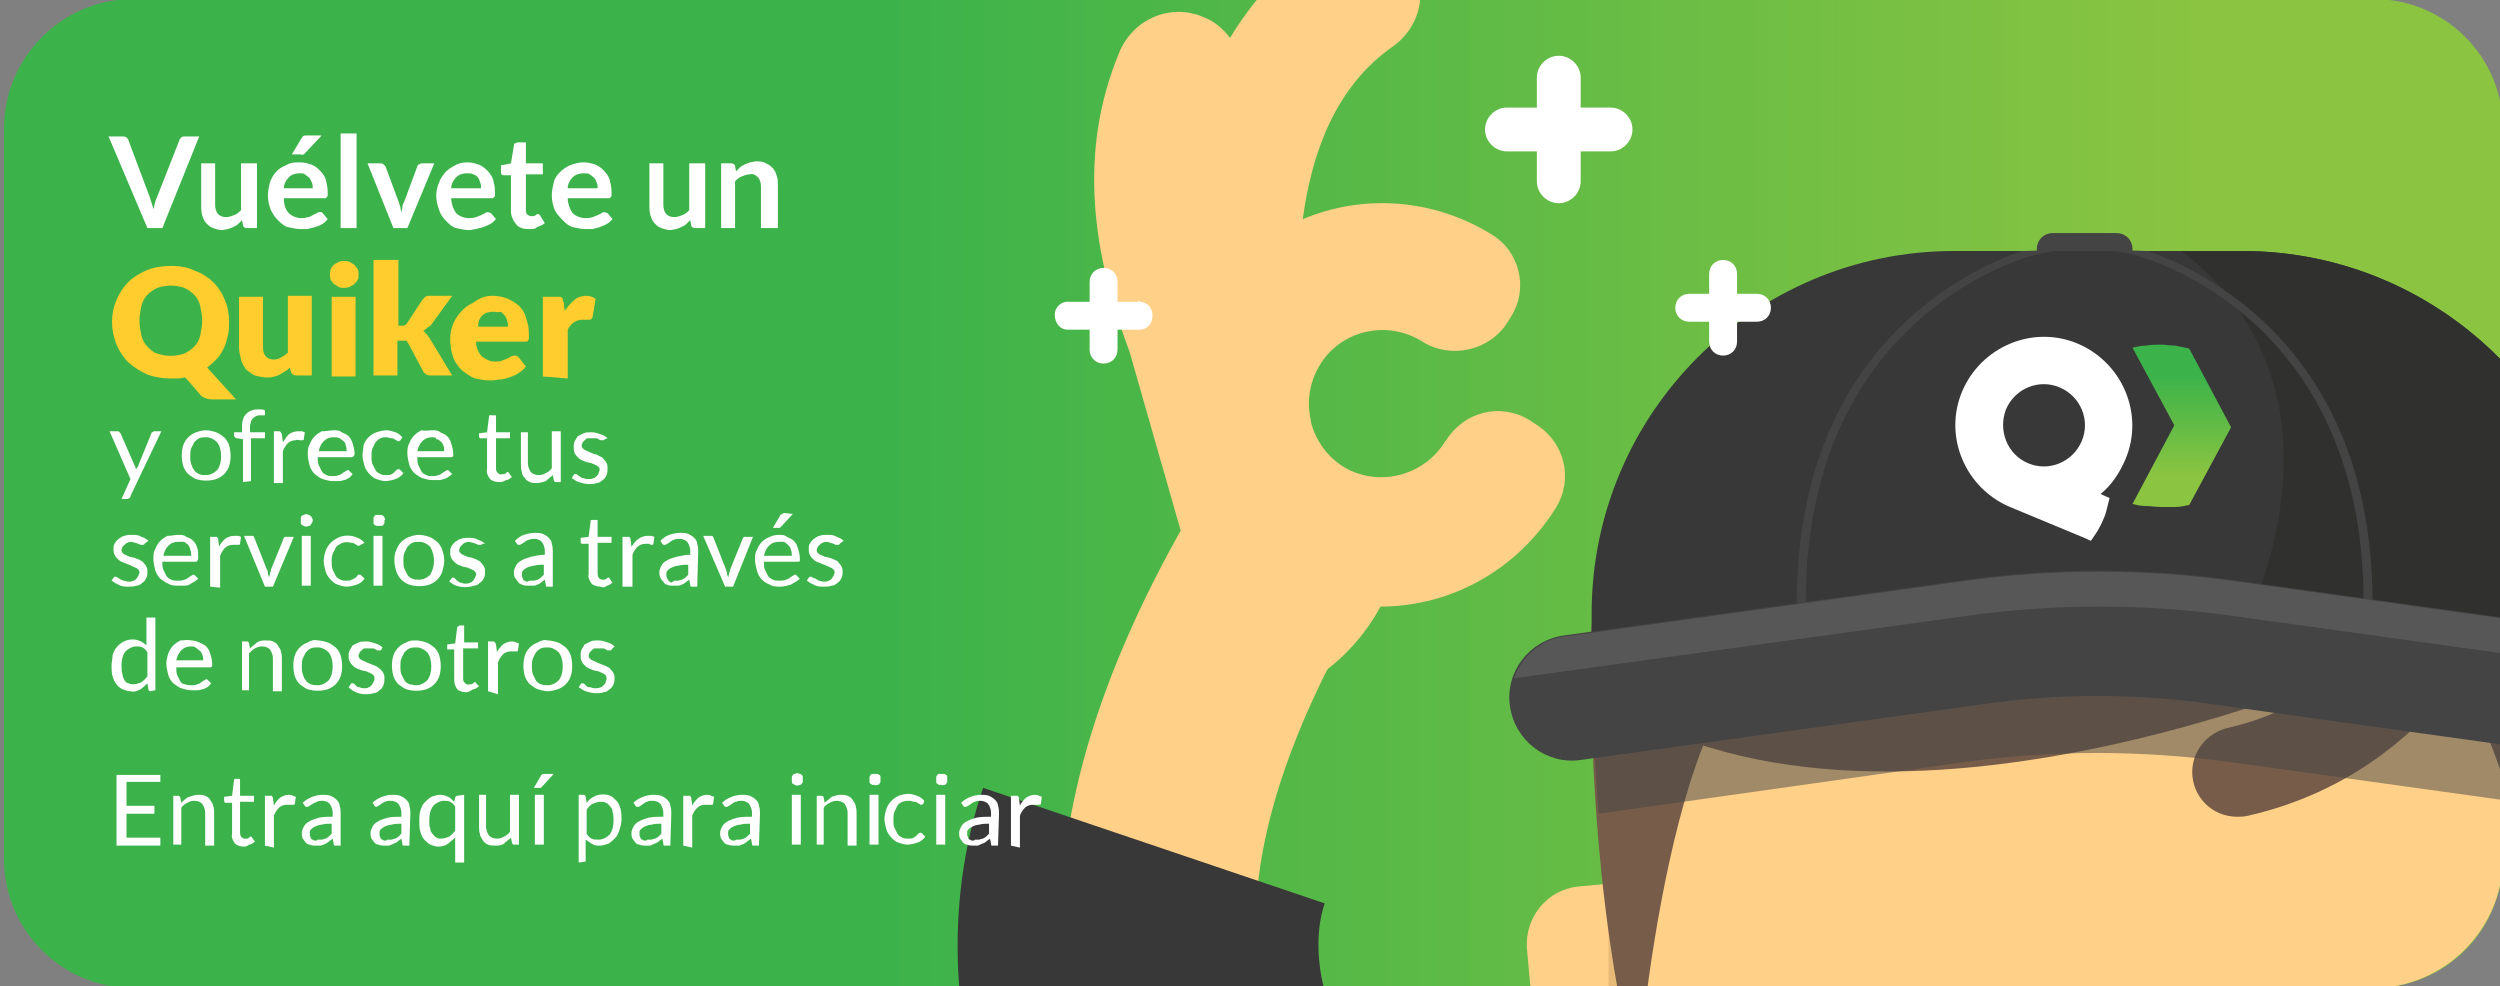 <?xml version="1.0" encoding="utf-8"?>
<!-- Generator: Adobe Illustrator 19.0.0, SVG Export Plug-In . SVG Version: 6.00 Build 0)  -->
<svg version="1.1" id="Layer_1" xmlns="http://www.w3.org/2000/svg" xmlns:xlink="http://www.w3.org/1999/xlink" x="0px" y="0px"
	 viewBox="-270 257 251 99" style="enable-background:new -270 257 251 99;" xml:space="preserve">
<rect x="-270" y="257" width="251" height="99" fill="#808080" stroke="none"/>
<style type="text/css">
	.st0{fill:url(#SVGID_1_);}
	.st1{clip-path:url(#SVGID_3_);}
	.st2{fill:#FFD088;}
	.st3{fill:#383838;}
	.st4{fill:#E8BA78;}
	.st5{fill:#775D49;}
	.st6{opacity:0.5;}
	.st7{fill:#444445;}
	.st8{fill:#30302F;}
	.st9{fill:url(#SVGID_4_);}
	.st10{fill:#FFFFFF;}
	.st11{fill:#575757;}
	.st12{fill:#FFCD2E;}
</style>
<title>Untitled-1</title>
<g>
	<g id="Layer_1_1_">
		
			<linearGradient id="SVGID_1_" gradientUnits="userSpaceOnUse" x1="-228.48" y1="1157.4" x2="-97.32" y2="1157.4" gradientTransform="matrix(1 0 0 -1 48 1464)">
			<stop  offset="0" style="stop-color:#3CB34A"/>
			<stop  offset="1" style="stop-color:#8AC441"/>
		</linearGradient>
		<path class="st0" d="M-256.6,256.9h224.9c7.2,0,13,5.8,13,13v73.3c0,7.2-5.8,13-13,13h-224.9c-7.2,0-13-5.8-13-13v-73.3
			C-269.6,262.8-263.8,256.9-256.6,256.9z"/>
		<g>
			<defs>
				<path id="SVGID_2_" d="M-254.6,256.9h220.9c8.3,0,15,6.7,15,15v71.2c0,7.2-5.9,13.1-13.1,13.1l0,0h-224.7c-7.2,0-13-5.8-13-13
					v-71.3C-269.6,263.7-262.9,256.9-254.6,256.9L-254.6,256.9z"/>
			</defs>
			<clipPath id="SVGID_3_">
				<use xlink:href="#SVGID_2_"  style="overflow:visible;"/>
			</clipPath>
			<g class="st1">
				<path class="st2" d="M-111.6,393.9c16.3-2.9,29.2-12.8,30-13.5l-12.1-15.4l6,7.7l-6-7.7c-0.2,0.2-22.2,16.9-37.8,7
					c-8-5-12.1-11.9-12.4-21c-0.4-10.1,4-22.7,12.5-36.2l-16.5-10.5c-10.8,17.2-16.1,33.1-15.6,47.4c0.6,15.6,8,28.4,21.5,36.9
					C-131.8,394.9-121.1,395.6-111.6,393.9z"/>
				<path class="st3" d="M-110.1,404.4c15.4-2.8,30.6-11.3,42.9-24.9L-94,355.2c-8.3,9.2-22.5,17.8-35.5,12.3
					c-5.9-3.4-9.7-13.3-7.5-19.8l-34.3-11.6c-8,23.7,3.4,52.3,25.5,63.8l0.9,0.4C-134,405.2-121.9,406.6-110.1,404.4z"/>
				<path class="st2" d="M-157.6,262.2c1.4-3.3,5.1-4.9,8.4-3.5c1.1,0.4,2,1.2,2.7,2.1c2.3-3.8,5.3-7.1,8.9-9.7
					c2.9-2.1,6.9-1.4,9,1.6c0,0,0,0,0,0c2.1,2.9,1.4,6.9-1.6,9c0,0,0,0,0,0c-5.7,4-8.1,10.6-9,17.3c6.2-2.6,13.2-2,18.9,1.5
					c2.9,1.7,3.8,5.5,2,8.3c0,0,0,0,0,0l-0.3,0.5c-1.8,2.9-5.7,3.8-8.6,2c-3.3-2.1-7.7-1.3-10,1.9c-1.1,1.6-1.6,3.5-1.3,5.4
					c0,0.3,0.1,0.4,0.1,0.5c0,0.1,0,0.1,0,0.2c0.5,2,1.8,3.8,3.7,4.8c3.5,1.8,7.8,0.5,9.8-2.8l0.1-0.1c1.8-2.9,5.5-3.8,8.4-2
					l0.6,0.4c2.9,1.8,3.8,5.5,2,8.4c0,0,0,0,0,0l0,0c-3.8,6.1-10.4,9.9-17.6,9.9c-2.9,5.4-8.2,9.2-14.3,10.3l-0.6,0.1l-10.3-36l0,0
					C-160.2,282.7-161.9,272.5-157.6,262.2z"/>
				<path class="st2" d="M-104.9,345.4l-6.6,0.6c-3.1,0.3-5.4,3-5.2,6.2l1,11c0.3,3.1,3,5.4,6.2,5.2l4.7-0.4L-104.9,345.4z"/>
				<polygon class="st4" points="-108.5,368.3 -104.9,368 -104.9,345.5 -108.5,345.8 				"/>
				<path class="st2" d="M-50.3,294.3h-18.5c-20.5,0-37.1,16.6-37.1,37.1v47.7c0,15.9,10.1,30,25.1,35.1v0.1h42.4v-0.1
					c15-5.1,25.2-19.2,25.2-35.1v-47.7C-13.2,310.9-29.8,294.3-50.3,294.3z"/>
				<path class="st5" d="M-80.3,289.2c-6.2,1.6-30,9.3-30,33.3c0,27.7,4.7,42.7,4.7,42.7s3.3-43.2,15.6-43.2c0,0,3.7,1.6,9.7,3.7
					l8.5-36.7L-80.3,289.2z"/>
				<path class="st5" d="M-13.2,365.4c0,0-3.3-43.2-15.6-43.2c0,0-52.6,24.6-81.5,4.1c0,0,6.9-37.2,36.8-37.2H-40
					c0,0,31.5,6,31.5,33.7C-8.5,350.4-13.2,365.4-13.2,365.4z"/>
				<path class="st5" d="M-45.4,339c-2.5,0-4.5-2-4.5-4.5c0-2.1,1.5-3.9,3.5-4.4c14.6-3.3,19.7-16.6,19.8-16.7
					c0.9-2.3,3.6-3.4,5.9-2.5c2.2,0.9,3.3,3.4,2.6,5.6c-0.3,0.7-6.9,18-26.2,22.4C-44.7,339-45.1,339-45.4,339z"/>
				<g class="st6">
					<path class="st7" d="M-72.7,333.5c8.8-1.2,17.7-1.2,26.5,0l37.4,5.2c0.3-4.7,0.6-10,0.6-16c0-27.7-31.5-33.7-31.5-33.7h-33.5
						c-0.8,0-1.5,0-2.3,0.1l-4.6,0.1c-6.2,1.6-30,9.3-30,33.4c0,6,0.2,11.3,0.6,16.1L-72.7,333.5z"/>
				</g>
				<path class="st7" d="M-63.9,280.4h6.4c0.9,0,1.6,0.7,1.6,1.6v0.5c0,0.9-0.7,1.6-1.6,1.6h-6.4c-0.9,0-1.6-0.7-1.6-1.6V282
					C-65.5,281.1-64.8,280.4-63.9,280.4z"/>
				<path class="st3" d="M-44.9,282.2h-28.9c-20.1,0-36.4,16.3-36.4,36.4v7.6H-8.5v-7.6C-8.5,298.5-24.8,282.2-44.9,282.2z"/>
				<path class="st8" d="M-8.5,323.7v-5.1c0-20.1-16.3-36.4-36.4-36.4h-6.1c5,3.7,15.3,14.4,7.4,35.3L-8.5,323.7z"/>
				<path class="st7" d="M-54.4,282.2c5.2,1.8,22.6,9.6,22.6,35.3v0.4h-0.9v-0.5c0-29.4-23.1-34.9-23.4-34.9l-2.1-0.4L-54.4,282.2z"
					/>
				
					<linearGradient id="SVGID_4_" gradientUnits="userSpaceOnUse" x1="-51.015" y1="319.15" x2="-51.015" y2="309.31" gradientTransform="matrix(1 0 0 -1 0 614)">
					<stop  offset="0" style="stop-color:#3CB34A"/>
					<stop  offset="1" style="stop-color:#8AC441"/>
				</linearGradient>
				<path class="st9" d="M-55.9,307.6c0.4,0.1,0.8,0.2,1.3,0.2c0.5,0,1,0.1,1.6,0.1s0.9,0,1.4,0c0.5,0,0.9-0.1,1.4-0.2l4.2-7.8
					l-4.2-7.9c-0.4-0.1-0.9-0.2-1.4-0.3c-0.6,0-1-0.1-1.4-0.1s-1,0-1.6,0.1c-0.4,0-0.8,0.1-1.3,0.2l4.2,7.8L-55.9,307.6z"/>
				<path class="st10" d="M-56.6,303.1c1.9-4.5-0.3-9.7-4.8-11.6s-9.7,0.3-11.6,4.8c-1.9,4.5,0.3,9.7,4.8,11.6c0,0,0,0,0,0l7.7,3.2
					l0.4,0.2l0,0l0.1-0.1c0.2-0.3,0.4-0.6,0.6-0.9c0.2-0.4,0.4-0.7,0.5-1c0.2-0.4,0.3-0.7,0.4-1.1c0.1-0.4,0.2-0.8,0.3-1.2l-0.9-0.4
					C-58,305.7-57.2,304.5-56.6,303.1z M-68.6,298.1c0.9-2.1,3.3-3.1,5.4-2.2c2.1,0.9,3.1,3.3,2.2,5.4c-0.9,2.1-3.3,3.1-5.4,2.2
					c0,0,0,0,0,0C-68.5,302.6-69.4,300.2-68.6,298.1L-68.6,298.1z"/>
				<path class="st7" d="M-67,282.2c-5.2,1.8-22.6,9.6-22.6,35.3v0.4h0.9v-0.5c0-29.4,23.1-34.9,23.4-34.9l2.1-0.4L-67,282.2z"/>
				<path class="st7" d="M-6.8,333.4c-0.3,0-0.6,0-0.9-0.1l-40.2-5.6c-7.6-1.1-15.4-1.1-23,0l-40.4,5.6c-3.4,0.5-6.6-1.9-7.1-5.4
					c-0.5-3.4,1.9-6.6,5.4-7.1l0,0l40.4-5.6c8.8-1.2,17.7-1.2,26.5,0l40.2,5.6c3.4,0.5,5.9,3.7,5.4,7.1
					C-1,331.1-3.7,333.4-6.8,333.4L-6.8,333.4z"/>
				<path class="st11" d="M-72.3,318.8c8.7-1.2,17.5-1.2,26.2,0l45.4,6.3c-0.8-2.3-2.7-3.9-5.1-4.2l-40.2-5.6
					c-8.8-1.2-17.7-1.2-26.5,0l-40.4,5.6c-2.4,0.3-4.3,2-5.1,4.2L-72.3,318.8z"/>
				<path class="st10" d="M-108.3,267.8h-3v-3c0-1.2-1-2.2-2.2-2.2s-2.2,1-2.2,2.2v3h-3c-1.2,0-2.2,1-2.2,2.2s1,2.2,2.2,2.2h3v3
					c0,1.2,1,2.2,2.2,2.2s2.2-1,2.2-2.2v-3h3c1.2,0,2.2-1,2.2-2.2S-107.1,267.8-108.3,267.8z"/>
				<path class="st10" d="M-93.6,286.5h-2v-2c0-0.8-0.6-1.4-1.4-1.4c-0.8,0-1.4,0.6-1.4,1.4c0,0,0,0,0,0v2h-2
					c-0.8,0-1.4,0.6-1.4,1.4c0,0.8,0.6,1.4,1.4,1.4c0,0,0,0,0,0h2v2c0,0.8,0.6,1.4,1.4,1.4c0.8,0,1.4-0.6,1.4-1.4v-2h2
					c0.8,0,1.4-0.6,1.4-1.4S-92.8,286.5-93.6,286.5C-93.6,286.5-93.6,286.5-93.6,286.5z"/>
				<path class="st10" d="M-155.8,287.3h-2v-2c0-0.8-0.6-1.4-1.4-1.4c-0.8,0-1.4,0.6-1.4,1.4c0,0,0,0,0,0v2h-2
					c-0.8-0.1-1.5,0.5-1.5,1.3s0.5,1.5,1.3,1.5c0.1,0,0.2,0,0.2,0h2v2c0,0.8,0.6,1.4,1.4,1.4c0.8,0,1.4-0.6,1.4-1.4v-2h2
					c0.8,0.1,1.5-0.5,1.5-1.3c0.1-0.8-0.5-1.5-1.3-1.5C-155.6,287.2-155.7,287.2-155.8,287.3z"/>
			</g>
		</g>
		<path class="st10" d="M-259.1,270.7h1.4c0.1,0,0.3,0,0.4,0.1c0.1,0.1,0.2,0.2,0.2,0.3l2.1,5.6c0.1,0.2,0.1,0.4,0.2,0.6l0.2,0.7
			c0.1-0.4,0.2-0.9,0.4-1.3l2.2-5.6c0-0.1,0.1-0.2,0.2-0.3c0.1-0.1,0.2-0.1,0.4-0.1h1.4l-3.7,9.2h-1.5L-259.1,270.7z"/>
		<path class="st10" d="M-248.4,273.4v4.2c0,0.3,0.1,0.7,0.3,0.9c0.2,0.2,0.5,0.3,0.8,0.3c0.3,0,0.5-0.1,0.8-0.2
			c0.3-0.1,0.5-0.3,0.7-0.5v-4.7h1.6v6.5h-1c-0.2,0-0.4-0.1-0.4-0.3l-0.1-0.5c-0.1,0.1-0.3,0.3-0.4,0.4c-0.1,0.1-0.3,0.2-0.5,0.3
			c-0.2,0.1-0.3,0.1-0.5,0.2c-0.2,0-0.4,0.1-0.6,0.1c-0.3,0-0.6-0.1-0.9-0.2c-0.3-0.1-0.5-0.3-0.7-0.5c-0.2-0.2-0.3-0.5-0.4-0.8
			c-0.1-0.3-0.1-0.7-0.1-1v-4.2H-248.4z"/>
		<path class="st10" d="M-239.9,273.3c0.4,0,0.8,0.1,1.1,0.2c0.3,0.1,0.6,0.3,0.9,0.6c0.3,0.3,0.5,0.6,0.6,0.9
			c0.1,0.4,0.2,0.8,0.2,1.3c0,0.1,0,0.2,0,0.3c0,0.1,0,0.1-0.1,0.2c0,0-0.1,0.1-0.1,0.1c-0.1,0-0.1,0-0.2,0h-4
			c0,0.5,0.1,1.1,0.5,1.5c0.3,0.3,0.8,0.5,1.2,0.5c0.2,0,0.4,0,0.7-0.1c0.2,0,0.3-0.1,0.5-0.2l0.4-0.2c0.1-0.1,0.2-0.1,0.3-0.1
			c0.1,0,0.1,0,0.2,0c0,0,0.1,0.1,0.1,0.1l0.5,0.6c-0.3,0.4-0.8,0.7-1.3,0.8c-0.2,0.1-0.5,0.1-0.7,0.2c-0.2,0-0.5,0-0.7,0
			c-0.4,0-0.9-0.1-1.3-0.2c-0.4-0.1-0.7-0.4-1-0.7c-0.3-0.3-0.5-0.6-0.7-1c-0.2-0.5-0.3-1-0.3-1.5c0-0.4,0.1-0.9,0.2-1.3
			c0.3-0.8,0.8-1.4,1.6-1.7C-240.8,273.3-240.4,273.3-239.9,273.3z M-239.9,274.4c-0.4,0-0.8,0.1-1.1,0.4c-0.3,0.3-0.5,0.7-0.5,1.1
			h2.9c0-0.2,0-0.4-0.1-0.6c-0.1-0.2-0.1-0.3-0.3-0.5c-0.1-0.1-0.3-0.2-0.4-0.3C-239.5,274.4-239.7,274.4-239.9,274.4L-239.9,274.4z
			 M-237.7,270.6l-1.6,1.7c-0.1,0.1-0.1,0.1-0.2,0.2c-0.1,0-0.2,0.1-0.3,0h-0.9l0.9-1.5c0.1-0.1,0.1-0.2,0.2-0.3
			c0.1-0.1,0.2-0.1,0.4-0.1H-237.7z"/>
		<path class="st10" d="M-234.2,270.4v9.5h-1.6v-9.5H-234.2z"/>
		<path class="st10" d="M-229.1,279.9h-1.4l-2.6-6.5h1.3c0.1,0,0.2,0,0.3,0.1c0.1,0.1,0.1,0.1,0.2,0.2l1.3,3.5
			c0.1,0.2,0.1,0.4,0.2,0.6c0,0.2,0.1,0.4,0.1,0.6c0-0.2,0.1-0.4,0.1-0.6c0-0.2,0.1-0.4,0.2-0.6l1.3-3.5c0-0.1,0.1-0.2,0.2-0.2
			c0.1-0.1,0.2-0.1,0.3-0.1h1.2L-229.1,279.9z"/>
		<path class="st10" d="M-223.1,273.3c0.4,0,0.8,0.1,1.1,0.2c0.3,0.1,0.6,0.3,0.9,0.6c0.3,0.3,0.5,0.6,0.6,0.9
			c0.1,0.4,0.2,0.8,0.2,1.3c0,0.1,0,0.2,0,0.3c0,0.1,0,0.1-0.1,0.2c0,0-0.1,0.1-0.1,0.1c-0.1,0-0.1,0-0.2,0h-4
			c0,0.5,0.2,1.1,0.5,1.5c0.3,0.3,0.8,0.5,1.3,0.5c0.2,0,0.4,0,0.7-0.1c0.2-0.1,0.3-0.1,0.5-0.2l0.4-0.2c0.1-0.1,0.2-0.1,0.3-0.1
			c0.1,0,0.2,0.1,0.3,0.1l0.5,0.6c-0.2,0.2-0.4,0.4-0.6,0.5c-0.2,0.1-0.4,0.2-0.7,0.3c-0.2,0.1-0.5,0.1-0.7,0.2
			c-0.2,0-0.5,0.1-0.7,0.1c-0.4,0-0.9-0.1-1.3-0.2c-0.4-0.1-0.7-0.4-1-0.7c-0.3-0.3-0.6-0.7-0.7-1.1c-0.2-0.5-0.3-1-0.3-1.5
			c0-0.4,0.1-0.9,0.3-1.3c0.1-0.4,0.4-0.7,0.6-1c0.3-0.3,0.6-0.5,1-0.7C-224,273.4-223.5,273.3-223.1,273.3z M-223.1,274.4
			c-0.4,0-0.8,0.1-1.1,0.4c-0.3,0.3-0.5,0.7-0.5,1.1h3c0-0.2,0-0.4-0.1-0.6c-0.1-0.4-0.3-0.7-0.7-0.8
			C-222.6,274.4-222.9,274.4-223.1,274.4L-223.1,274.4z"/>
		<path class="st10" d="M-216.9,280c-0.5,0-1-0.1-1.3-0.5c-0.3-0.4-0.5-0.8-0.5-1.3v-3.6h-0.7c-0.2,0-0.3-0.1-0.3-0.3c0,0,0,0,0-0.1
			v-0.6l1-0.2l0.3-1.8c0-0.1,0-0.2,0.1-0.2c0.1,0,0.2-0.1,0.2-0.1h0.9v2.1h1.7v1.1h-1.7v3.5c0,0.2,0,0.3,0.1,0.5
			c0.1,0.1,0.3,0.2,0.4,0.2c0.1,0,0.2,0,0.3,0l0.2-0.1l0.1-0.1h0.1c0,0,0.1,0,0.1,0c0,0,0.1,0.1,0.1,0.1l0.5,0.8
			c-0.2,0.2-0.5,0.3-0.8,0.4C-216.2,280-216.5,280-216.9,280z"/>
		<path class="st10" d="M-211.4,273.3c0.4,0,0.8,0.1,1.1,0.2c0.3,0.1,0.6,0.3,0.9,0.6c0.3,0.3,0.5,0.6,0.6,0.9
			c0.1,0.4,0.2,0.8,0.2,1.3c0,0.1,0,0.2,0,0.3c0,0.1,0,0.1-0.1,0.2c0,0-0.1,0.1-0.1,0.1c-0.1,0-0.1,0-0.2,0h-4
			c0,0.5,0.2,1.1,0.5,1.5c0.3,0.3,0.8,0.5,1.3,0.5c0.2,0,0.4,0,0.7-0.1c0.2-0.1,0.3-0.1,0.5-0.2l0.4-0.2c0.1-0.1,0.2-0.1,0.3-0.1
			c0.1,0,0.2,0.1,0.3,0.1l0.5,0.6c-0.2,0.2-0.4,0.4-0.6,0.5c-0.2,0.1-0.4,0.2-0.7,0.3c-0.2,0.1-0.5,0.1-0.7,0.2c-0.2,0-0.5,0-0.7,0
			c-0.4,0-0.9-0.1-1.3-0.2c-0.4-0.1-0.7-0.4-1-0.7c-0.3-0.3-0.6-0.6-0.8-1c-0.2-0.5-0.3-1-0.3-1.5c0-0.4,0.1-0.9,0.2-1.3
			c0.1-0.4,0.3-0.7,0.6-1c0.3-0.3,0.6-0.5,1-0.7C-212.3,273.4-211.8,273.3-211.4,273.3z M-211.4,274.4c-0.4,0-0.8,0.1-1.1,0.4
			c-0.3,0.3-0.5,0.7-0.5,1.1h3c0-0.2,0-0.4-0.1-0.6c-0.1-0.2-0.1-0.3-0.3-0.5c-0.1-0.1-0.3-0.2-0.4-0.3
			C-210.9,274.4-211.1,274.4-211.4,274.4L-211.4,274.4z"/>
		<path class="st10" d="M-203.4,273.4v4.2c0,0.3,0.1,0.7,0.3,0.9c0.2,0.2,0.5,0.3,0.8,0.3c0.3,0,0.5-0.1,0.8-0.2
			c0.3-0.1,0.5-0.3,0.7-0.5v-4.7h1.6v6.5h-1c-0.2,0-0.4-0.1-0.4-0.3l-0.1-0.5c-0.1,0.1-0.3,0.3-0.4,0.4c-0.1,0.1-0.3,0.2-0.5,0.3
			c-0.2,0.1-0.3,0.1-0.5,0.2c-0.2,0-0.4,0.1-0.6,0.1c-0.3,0-0.6-0.1-0.9-0.2c-0.3-0.1-0.5-0.3-0.7-0.5c-0.2-0.2-0.3-0.5-0.4-0.8
			c-0.1-0.3-0.1-0.7-0.1-1v-4.2H-203.4z"/>
		<path class="st10" d="M-197.6,279.9v-6.5h1c0.2,0,0.4,0.1,0.4,0.3l0.1,0.5c0.1-0.1,0.3-0.3,0.4-0.4c0.1-0.1,0.3-0.2,0.5-0.3
			c0.2-0.1,0.3-0.1,0.5-0.2c0.2,0,0.4-0.1,0.6-0.1c0.3,0,0.7,0,1,0.2c0.3,0.1,0.5,0.3,0.7,0.5c0.2,0.2,0.3,0.5,0.4,0.8
			c0.1,0.3,0.1,0.7,0.1,1v4.2h-1.7v-4.2c0-0.3-0.1-0.7-0.3-0.9c-0.2-0.2-0.5-0.4-0.8-0.3c-0.3,0-0.5,0.1-0.8,0.2
			c-0.3,0.1-0.5,0.3-0.7,0.5v4.7H-197.6z"/>
		<path class="st12" d="M-247,289.2c0,0.5,0,0.9-0.1,1.4c-0.1,0.4-0.2,0.9-0.4,1.3c-0.2,0.4-0.4,0.8-0.7,1.1c-0.3,0.3-0.6,0.6-1,0.9
			l2.9,3.2h-2.2c-0.3,0-0.6,0-0.8-0.1c-0.3-0.1-0.5-0.2-0.7-0.5l-1.4-1.6c-0.2,0-0.5,0.1-0.7,0.1s-0.5,0-0.7,0
			c-0.8,0-1.6-0.1-2.4-0.4c-0.7-0.3-1.3-0.7-1.9-1.2c-0.5-0.5-0.9-1.1-1.2-1.8c-0.6-1.5-0.6-3.1,0-4.5c0.3-0.7,0.7-1.3,1.2-1.8
			c0.5-0.5,1.2-0.9,1.9-1.2c0.8-0.3,1.6-0.4,2.4-0.4c0.8,0,1.6,0.1,2.4,0.5c1.4,0.5,2.5,1.6,3,3C-247.2,287.6-247,288.4-247,289.2z
			 M-249.7,289.2c0-0.5-0.1-1-0.2-1.5c-0.1-0.4-0.3-0.8-0.6-1.1c-0.3-0.3-0.6-0.5-1-0.7c-0.9-0.3-1.8-0.3-2.7,0
			c-0.4,0.2-0.7,0.4-1,0.7c-0.3,0.3-0.5,0.7-0.6,1.1c-0.1,0.5-0.2,1-0.2,1.5c0,0.5,0.1,1,0.2,1.5c0.1,0.4,0.3,0.8,0.6,1.1
			c0.3,0.3,0.6,0.6,1,0.7c0.9,0.3,1.8,0.3,2.7,0c0.4-0.2,0.7-0.4,1-0.7c0.3-0.3,0.5-0.7,0.6-1.1
			C-249.8,290.2-249.7,289.7-249.7,289.2L-249.7,289.2z"/>
		<path class="st12" d="M-243.6,286.8v5.1c0,0.3,0.1,0.7,0.3,0.9c0.2,0.2,0.5,0.3,0.8,0.3c0.3,0,0.5-0.1,0.7-0.2
			c0.2-0.1,0.5-0.3,0.7-0.5v-5.7h2.4v8h-1.5c-0.3,0-0.5-0.1-0.6-0.4l-0.1-0.4c-0.1,0.1-0.3,0.3-0.5,0.4c-0.2,0.1-0.3,0.2-0.5,0.3
			c-0.2,0.1-0.4,0.2-0.6,0.2c-0.2,0.1-0.5,0.1-0.7,0.1c-0.4,0-0.8-0.1-1.2-0.2c-0.3-0.1-0.6-0.4-0.9-0.6c-0.2-0.3-0.4-0.6-0.5-1
			c-0.1-0.4-0.2-0.8-0.2-1.2v-5.1H-243.6z"/>
		<path class="st12" d="M-234,284.6c0,0.2,0,0.4-0.1,0.5c-0.1,0.2-0.2,0.3-0.3,0.4c-0.1,0.1-0.3,0.2-0.5,0.3
			c-0.2,0.1-0.4,0.1-0.6,0.1c-0.2,0-0.4,0-0.5-0.1c-0.2-0.1-0.3-0.2-0.5-0.3c-0.1-0.1-0.2-0.3-0.3-0.4c-0.1-0.3-0.1-0.7,0-1.1
			c0.1-0.2,0.2-0.3,0.3-0.4c0.1-0.1,0.3-0.2,0.5-0.3c0.2-0.1,0.4-0.1,0.5-0.1c0.2,0,0.4,0,0.6,0.1c0.2,0.1,0.3,0.2,0.5,0.3
			c0.1,0.1,0.2,0.3,0.3,0.4C-234,284.2-234,284.4-234,284.6z M-234.3,286.8v8h-2.4v-8H-234.3z"/>
		<path class="st12" d="M-230,283.2v6.5h0.4c0.1,0,0.2,0,0.3-0.1c0.1-0.1,0.2-0.1,0.2-0.2l1.5-2.3c0.1-0.1,0.2-0.2,0.3-0.3
			c0.1-0.1,0.3-0.1,0.5-0.1h2.2l-2.1,2.9c-0.1,0.1-0.2,0.2-0.4,0.3c-0.1,0.1-0.2,0.2-0.4,0.3c0.2,0.2,0.4,0.4,0.6,0.7l2.3,3.8h-2.1
			c-0.2,0-0.3,0-0.5-0.1c-0.1-0.1-0.3-0.2-0.3-0.3l-1.5-2.8c-0.1-0.1-0.1-0.2-0.2-0.3c-0.1,0-0.2,0-0.4,0h-0.5v3.5h-2.4v-11.6H-230z
			"/>
		<path class="st12" d="M-220.5,286.7c0.5,0,1,0.1,1.5,0.3c0.4,0.2,0.8,0.4,1.1,0.7c0.3,0.3,0.6,0.7,0.7,1.2c0.2,0.5,0.3,1,0.3,1.6
			c0,0.1,0,0.3,0,0.4c0,0.1,0,0.2-0.1,0.3c0,0.1-0.1,0.1-0.2,0.1c-0.1,0-0.2,0-0.3,0h-4.7c0,0.5,0.2,1.1,0.6,1.5
			c0.4,0.3,0.8,0.5,1.3,0.5c0.2,0,0.5,0,0.7-0.1c0.2-0.1,0.4-0.1,0.5-0.2l0.4-0.2c0.1-0.1,0.3-0.1,0.4-0.1c0.2,0,0.3,0.1,0.4,0.2
			l0.7,0.9c-0.2,0.3-0.5,0.5-0.8,0.7c-0.3,0.2-0.6,0.3-0.9,0.4c-0.3,0.1-0.6,0.2-0.9,0.2c-0.3,0-0.6,0.1-0.9,0.1
			c-0.6,0-1.1-0.1-1.6-0.2c-0.5-0.2-0.9-0.5-1.3-0.8c-0.4-0.4-0.7-0.8-0.9-1.3c-0.2-0.6-0.3-1.2-0.3-1.9c0-0.5,0.1-1,0.3-1.5
			c0.4-0.9,1.1-1.7,2-2.1C-221.7,286.8-221.1,286.7-220.5,286.7z M-220.5,288.3c-0.4,0-0.8,0.1-1.1,0.4c-0.3,0.3-0.4,0.7-0.4,1.1h3
			c0-0.2,0-0.4-0.1-0.6c0-0.2-0.1-0.3-0.2-0.5c-0.1-0.1-0.3-0.3-0.4-0.4C-220,288.4-220.2,288.3-220.5,288.3L-220.5,288.3z"/>
		<path class="st12" d="M-215.5,294.8v-8h1.4c0.1,0,0.2,0,0.3,0c0.1,0,0.1,0,0.2,0.1c0.1,0,0.1,0.1,0.1,0.2c0,0.1,0.1,0.2,0.1,0.3
			l0.1,0.8c0.3-0.4,0.6-0.8,1-1.1c0.3-0.3,0.8-0.4,1.2-0.4c0.3,0,0.6,0.1,0.9,0.3l-0.3,1.8c0,0.1-0.1,0.2-0.1,0.2
			c-0.1,0.1-0.2,0.1-0.2,0.1c-0.1,0-0.2,0-0.3,0c-0.1,0-0.3,0-0.4,0c-0.7,0-1.2,0.4-1.5,1v4.9L-215.5,294.8z"/>
		<path class="st10" d="M-256.9,306.8c0,0.1,0,0.1-0.1,0.2c-0.1,0-0.1,0.1-0.2,0.1h-0.6l0.9-2l-2.1-4.8h0.8c0.1,0,0.1,0,0.2,0.1
			c0,0,0.1,0.1,0.1,0.1l1.4,3.2c0,0.1,0.1,0.1,0.1,0.2c0,0.1,0,0.2,0.1,0.2c0-0.1,0-0.1,0.1-0.2c0.1-0.1,0.1-0.1,0.1-0.2l1.3-3.2
			c0-0.1,0.1-0.1,0.1-0.1c0,0,0.1-0.1,0.2-0.1h0.7L-256.9,306.8z"/>
		<path class="st10" d="M-249.3,300.2c0.3,0,0.7,0.1,1,0.2c0.3,0.1,0.5,0.3,0.8,0.5c0.2,0.2,0.4,0.5,0.5,0.8c0.2,0.7,0.2,1.5,0,2.1
			c-0.1,0.3-0.3,0.6-0.5,0.8c-0.2,0.2-0.5,0.4-0.8,0.5c-0.6,0.2-1.4,0.2-2,0c-0.3-0.1-0.5-0.3-0.8-0.5c-0.2-0.2-0.4-0.5-0.5-0.8
			c-0.2-0.7-0.2-1.5,0-2.1c0.1-0.3,0.3-0.6,0.5-0.8c0.2-0.2,0.5-0.4,0.8-0.5C-250,300.3-249.7,300.2-249.3,300.2z M-249.3,304.7
			c0.4,0,0.8-0.2,1.1-0.5c0.3-0.4,0.4-0.9,0.4-1.4c0-0.5-0.1-1-0.4-1.4c-0.3-0.3-0.7-0.5-1.1-0.5c-0.2,0-0.5,0-0.7,0.1
			c-0.2,0.1-0.3,0.2-0.5,0.4c-0.1,0.2-0.2,0.4-0.3,0.6c-0.1,0.3-0.1,0.5-0.1,0.8c0,0.3,0,0.5,0.1,0.8c0.1,0.2,0.1,0.4,0.3,0.6
			c0.1,0.2,0.3,0.3,0.5,0.4C-249.8,304.7-249.6,304.7-249.3,304.7z"/>
		<path class="st10" d="M-245.6,305.4v-4.3l-0.6-0.1c-0.1,0-0.1,0-0.2-0.1c0,0-0.1-0.1-0.1-0.1v-0.4h0.8v-0.5c0-0.3,0-0.5,0.1-0.8
			c0.1-0.4,0.5-0.8,0.9-0.9c0.2-0.1,0.5-0.1,0.7-0.1c0.2,0,0.4,0,0.6,0.1v0.4c0,0.1,0,0.1-0.1,0.1h-0.2h-0.2c-0.1,0-0.3,0-0.4,0.1
			c-0.1,0-0.2,0.1-0.3,0.2c-0.1,0.1-0.2,0.2-0.2,0.4c-0.1,0.2-0.1,0.4-0.1,0.5v0.5h1.5v0.6h-1.4v4.3L-245.6,305.4z"/>
		<path class="st10" d="M-242.5,305.4v-5.1h0.5c0.1,0,0.1,0,0.2,0.1c0,0.1,0.1,0.1,0.1,0.2l0.1,0.8c0.2-0.3,0.4-0.6,0.6-0.8
			c0.3-0.2,0.6-0.3,0.9-0.3c0.1,0,0.3,0,0.4,0c0.1,0,0.2,0.1,0.3,0.1l-0.1,0.7c0,0.1-0.1,0.1-0.2,0.1c-0.1,0-0.1,0-0.2,0
			c-0.1,0-0.3-0.1-0.4,0c-0.3,0-0.6,0.1-0.8,0.3c-0.2,0.2-0.4,0.5-0.5,0.8v3.2H-242.5z"/>
		<path class="st10" d="M-236.5,300.2c0.3,0,0.6,0,0.8,0.2c0.2,0.1,0.5,0.2,0.7,0.4c0.2,0.2,0.3,0.4,0.4,0.7c0.1,0.3,0.2,0.7,0.2,1
			c0,0.1,0,0.2-0.1,0.3c0,0-0.1,0.1-0.2,0.1h-3.4c0,0.3,0,0.6,0.1,0.8c0.1,0.2,0.2,0.4,0.3,0.6c0.1,0.2,0.3,0.3,0.5,0.4
			c0.2,0.1,0.4,0.1,0.6,0.1c0.2,0,0.4,0,0.6-0.1c0.1,0,0.3-0.1,0.4-0.2c0.1-0.1,0.2-0.1,0.3-0.2c0.1,0,0.1-0.1,0.2-0.1
			c0.1,0,0.1,0,0.2,0.1l0.3,0.3c-0.1,0.1-0.2,0.3-0.4,0.4c-0.2,0.1-0.3,0.2-0.5,0.2c-0.2,0.1-0.4,0.1-0.5,0.1c-0.2,0-0.4,0-0.6,0
			c-0.3,0-0.7-0.1-1-0.2c-0.3-0.1-0.5-0.3-0.8-0.5c-0.2-0.2-0.4-0.5-0.5-0.8c-0.1-0.4-0.2-0.8-0.2-1.2c0-0.3,0-0.7,0.2-1
			c0.1-0.3,0.3-0.6,0.5-0.8c0.2-0.2,0.5-0.4,0.7-0.5C-237.2,300.3-236.8,300.2-236.5,300.2z M-236.5,300.9c-0.4,0-0.7,0.1-1,0.4
			c-0.3,0.3-0.4,0.6-0.5,1h2.8c0-0.2,0-0.4-0.1-0.6c0-0.2-0.1-0.3-0.2-0.4c-0.1-0.1-0.3-0.2-0.4-0.3
			C-236.1,300.9-236.3,300.9-236.5,300.9L-236.5,300.9z"/>
		<path class="st10" d="M-229.8,301.2L-229.8,301.2c-0.1,0.1-0.2,0.1-0.2,0.1c-0.1,0-0.1,0-0.2-0.1l-0.2-0.1
			c-0.1-0.1-0.2-0.1-0.3-0.1c-0.2,0-0.3-0.1-0.5-0.1c-0.2,0-0.4,0-0.6,0.1c-0.2,0.1-0.3,0.2-0.5,0.4c-0.1,0.2-0.2,0.4-0.3,0.6
			c-0.1,0.3-0.1,0.5-0.1,0.8c0,0.3,0,0.6,0.1,0.8c0.1,0.2,0.2,0.4,0.3,0.6c0.1,0.2,0.3,0.3,0.5,0.4c0.2,0.1,0.4,0.1,0.6,0.1
			c0.2,0,0.4,0,0.5-0.1c0.1,0,0.2-0.1,0.3-0.2l0.2-0.2c0,0,0.1-0.1,0.2-0.1c0.1,0,0.1,0,0.2,0.1l0.3,0.3c-0.2,0.3-0.5,0.5-0.8,0.6
			c-0.3,0.1-0.7,0.2-1,0.2c-0.3,0-0.6-0.1-0.9-0.2c-0.3-0.1-0.5-0.3-0.7-0.5c-0.2-0.2-0.4-0.5-0.5-0.8c-0.1-0.4-0.2-0.7-0.2-1.1
			c0-0.3,0.1-0.7,0.1-1c0.1-0.3,0.3-0.6,0.5-0.8c0.2-0.2,0.5-0.4,0.8-0.5c0.3-0.1,0.7-0.2,1-0.2c0.3,0,0.6,0.1,0.9,0.2
			c0.3,0.1,0.5,0.3,0.7,0.5L-229.8,301.2z"/>
		<path class="st10" d="M-226.6,300.2c0.3,0,0.6,0,0.8,0.2c0.2,0.1,0.5,0.2,0.7,0.4c0.2,0.2,0.3,0.4,0.4,0.7c0.1,0.3,0.2,0.7,0.2,1
			c0,0.1,0,0.2,0,0.3c0,0-0.1,0.1-0.2,0.1h-3.4c0,0.3,0,0.6,0.1,0.8c0.1,0.2,0.2,0.4,0.3,0.6c0.1,0.2,0.3,0.3,0.5,0.4
			c0.2,0.1,0.4,0.1,0.6,0.1c0.2,0,0.4,0,0.6-0.1c0.1,0,0.3-0.1,0.4-0.2c0.1-0.1,0.2-0.1,0.3-0.2c0.1,0,0.1-0.1,0.2-0.1
			c0.1,0,0.1,0,0.2,0.1l0.3,0.3c-0.1,0.1-0.3,0.2-0.4,0.3c-0.2,0.1-0.3,0.2-0.5,0.2c-0.2,0.1-0.4,0.1-0.5,0.1c-0.2,0-0.4,0-0.6,0
			c-0.3,0-0.7-0.1-1-0.2c-0.3-0.1-0.5-0.3-0.8-0.5c-0.2-0.2-0.4-0.5-0.5-0.8c-0.1-0.4-0.2-0.8-0.2-1.2c0-0.3,0-0.7,0.2-1
			c0.1-0.3,0.3-0.6,0.5-0.8c0.2-0.2,0.5-0.4,0.7-0.5C-227.3,300.3-227,300.2-226.6,300.2z M-226.6,300.9c-0.4,0-0.7,0.1-1,0.4
			c-0.3,0.3-0.4,0.6-0.5,1h2.7c0-0.2,0-0.4-0.1-0.6c-0.1-0.2-0.1-0.3-0.3-0.4c-0.1-0.1-0.2-0.2-0.4-0.2
			C-226.2,300.9-226.4,300.9-226.6,300.9L-226.6,300.9z"/>
		<path class="st10" d="M-219.9,305.4c-0.3,0-0.7-0.1-0.9-0.3c-0.2-0.3-0.4-0.6-0.3-1V301h-0.6c0,0-0.1,0-0.1,0c0,0-0.1-0.1-0.1-0.1
			v-0.4l0.8-0.1l0.2-1.6c0,0,0-0.1,0.1-0.1c0,0,0.1-0.1,0.1,0h0.5v1.7h1.4v0.6h-1.4v3c0,0.2,0,0.3,0.2,0.5c0.1,0.1,0.3,0.2,0.4,0.1
			c0.1,0,0.2,0,0.2,0c0.1,0,0.1,0,0.2-0.1l0.1-0.1c0,0,0.1,0,0.1,0c0,0,0.1,0,0.1,0.1l0.3,0.4c-0.2,0.1-0.3,0.3-0.6,0.3
			C-219.5,305.4-219.7,305.4-219.9,305.4z"/>
		<path class="st10" d="M-217,300.3v3.2c0,0.3,0.1,0.6,0.3,0.9c0.2,0.2,0.5,0.3,0.8,0.3c0.3,0,0.5-0.1,0.7-0.2
			c0.2-0.1,0.5-0.3,0.6-0.5v-3.7h0.9v5.1h-0.5c-0.1,0-0.2-0.1-0.2-0.2l-0.1-0.5c-0.2,0.2-0.5,0.4-0.7,0.6c-0.3,0.1-0.6,0.2-0.9,0.2
			c-0.3,0-0.5,0-0.7-0.1c-0.2-0.1-0.4-0.2-0.5-0.4c-0.2-0.2-0.3-0.4-0.3-0.6c-0.1-0.3-0.1-0.5-0.1-0.8v-3.2H-217z"/>
		<path class="st10" d="M-209.3,301.1c0,0.1-0.1,0.1-0.2,0.1c-0.1,0-0.1,0-0.2,0l-0.2-0.1c-0.1-0.1-0.2-0.1-0.3-0.1
			c-0.1,0-0.3,0-0.4,0c-0.1,0-0.3,0-0.4,0c-0.1,0-0.2,0.1-0.3,0.2c-0.1,0.1-0.1,0.1-0.2,0.2c0,0.1-0.1,0.2-0.1,0.3
			c0,0.1,0,0.2,0.1,0.3c0.1,0.1,0.2,0.2,0.3,0.2c0.1,0.1,0.3,0.1,0.4,0.2l0.5,0.2c0.2,0,0.3,0.1,0.5,0.2c0.2,0.1,0.3,0.1,0.4,0.3
			c0.1,0.1,0.2,0.2,0.3,0.4c0.1,0.2,0.1,0.3,0.1,0.5c0,0.2,0,0.4-0.1,0.7c-0.1,0.2-0.2,0.4-0.4,0.5c-0.2,0.2-0.4,0.3-0.6,0.3
			c-0.3,0.1-0.5,0.1-0.8,0.1c-0.3,0-0.7-0.1-1-0.2c-0.3-0.1-0.5-0.3-0.7-0.4l0.2-0.3c0,0,0-0.1,0.1-0.1c0,0,0.1,0,0.1,0
			c0.1,0,0.1,0,0.2,0.1l0.3,0.2c0.1,0.1,0.2,0.1,0.3,0.1c0.2,0.1,0.3,0.1,0.5,0.1c0.2,0,0.3,0,0.5-0.1c0.1,0,0.2-0.1,0.3-0.2
			c0.1-0.1,0.2-0.2,0.2-0.3c0-0.1,0.1-0.2,0.1-0.3c0-0.1,0-0.3-0.1-0.3c-0.1-0.1-0.2-0.2-0.3-0.2c-0.1-0.1-0.3-0.1-0.4-0.2l-0.5-0.1
			l-0.5-0.2c-0.2-0.1-0.3-0.2-0.4-0.3c-0.1-0.1-0.2-0.2-0.3-0.4c-0.1-0.2-0.1-0.4-0.1-0.6c0-0.2,0-0.4,0.1-0.6
			c0.1-0.2,0.2-0.3,0.3-0.5c0.2-0.1,0.4-0.2,0.6-0.3c0.2-0.1,0.5-0.1,0.8-0.1c0.3,0,0.6,0.1,0.9,0.2c0.3,0.1,0.5,0.2,0.7,0.4
			L-209.3,301.1z"/>
		<path class="st10" d="M-255.5,311.6c0,0.1-0.1,0.1-0.2,0.1c-0.1,0-0.1,0-0.2,0l-0.2-0.1l-0.3-0.1c-0.1,0-0.3-0.1-0.4-0.1
			c-0.1,0-0.3,0-0.4,0.1c-0.1,0-0.2,0.1-0.3,0.2c-0.1,0.1-0.1,0.1-0.2,0.2c0,0.1-0.1,0.2-0.1,0.3c0,0.1,0,0.2,0.1,0.3
			c0.1,0.1,0.2,0.2,0.3,0.2c0.1,0.1,0.3,0.1,0.4,0.2l0.5,0.1l0.5,0.2c0.1,0.1,0.3,0.1,0.4,0.3c0.1,0.1,0.2,0.2,0.3,0.4
			c0.1,0.2,0.1,0.3,0.1,0.5c0,0.2,0,0.4-0.1,0.6c-0.1,0.2-0.2,0.4-0.4,0.5c-0.2,0.2-0.4,0.3-0.6,0.3c-0.3,0.1-0.5,0.1-0.8,0.1
			c-0.3,0-0.7,0-1-0.2c-0.3-0.1-0.5-0.3-0.7-0.4l0.2-0.3l0.1-0.1c0,0,0.1,0,0.1,0c0.1,0,0.1,0,0.2,0.1l0.2,0.1
			c0.1,0.1,0.2,0.1,0.4,0.2c0.2,0,0.3,0.1,0.5,0.1c0.2,0,0.3,0,0.5-0.1c0.1,0,0.2-0.1,0.3-0.2c0.1-0.1,0.1-0.2,0.2-0.3
			c0-0.1,0.1-0.2,0.1-0.3c0-0.1,0-0.2-0.1-0.3c-0.1-0.1-0.2-0.2-0.3-0.2c-0.1-0.1-0.3-0.1-0.4-0.2l-0.5-0.2
			c-0.2-0.1-0.3-0.1-0.5-0.2c-0.2-0.1-0.3-0.2-0.4-0.3c-0.1-0.1-0.2-0.2-0.3-0.4c-0.1-0.2-0.1-0.4-0.1-0.6c0-0.2,0-0.4,0.1-0.5
			c0.1-0.2,0.2-0.3,0.4-0.5c0.2-0.1,0.4-0.3,0.6-0.3c0.2-0.1,0.5-0.1,0.8-0.1c0.3,0,0.6,0,0.9,0.2c0.3,0.1,0.5,0.2,0.7,0.4
			L-255.5,311.6z"/>
		<path class="st10" d="M-252.1,310.7c0.3,0,0.6,0,0.8,0.2c0.3,0.1,0.5,0.2,0.7,0.4c0.2,0.2,0.3,0.4,0.4,0.7c0.1,0.3,0.1,0.6,0.1,1
			c0,0.1,0,0.2-0.1,0.3c0,0.1-0.1,0.1-0.2,0.1h-3.3c0,0.3,0,0.6,0.1,0.8c0.1,0.2,0.2,0.4,0.3,0.6c0.1,0.2,0.3,0.3,0.5,0.4
			c0.2,0.1,0.4,0.1,0.7,0.1c0.2,0,0.4,0,0.6-0.1c0.1,0,0.3-0.1,0.4-0.2l0.3-0.2c0.1,0,0.1-0.1,0.2-0.1c0.1,0,0.1,0,0.2,0.1l0.3,0.3
			c-0.1,0.1-0.2,0.2-0.4,0.3c-0.2,0.1-0.3,0.2-0.5,0.3c-0.2,0.1-0.4,0.1-0.5,0.1c-0.2,0-0.4,0-0.6,0c-0.3,0-0.7,0-1-0.2
			c-0.3-0.1-0.5-0.3-0.8-0.5c-0.2-0.2-0.4-0.5-0.5-0.8c-0.1-0.4-0.2-0.8-0.2-1.2c0-0.3,0-0.7,0.2-1c0.1-0.3,0.3-0.6,0.5-0.8
			c0.2-0.2,0.5-0.4,0.7-0.5C-252.8,310.8-252.4,310.7-252.1,310.7z M-252.1,311.4c-0.4,0-0.7,0.1-1,0.4c-0.3,0.3-0.4,0.6-0.5,1h2.8
			c0-0.2,0-0.4-0.1-0.6c0-0.2-0.1-0.3-0.2-0.5c-0.1-0.1-0.3-0.2-0.4-0.3C-251.7,311.4-251.9,311.4-252.1,311.4L-252.1,311.4z"/>
		<path class="st10" d="M-248.9,315.9v-5h0.5c0.1,0,0.1,0,0.2,0c0,0.1,0.1,0.1,0.1,0.2l0.1,0.8c0.1-0.3,0.4-0.6,0.6-0.8
			c0.3-0.2,0.6-0.3,0.9-0.3c0.1,0,0.3,0,0.4,0c0.1,0,0.2,0.1,0.3,0.1l-0.1,0.7c0,0.1-0.1,0.1-0.1,0.1c-0.1,0-0.1,0-0.2,0
			c-0.1,0-0.3,0-0.4,0c-0.3,0-0.6,0.1-0.8,0.3c-0.2,0.2-0.4,0.5-0.5,0.8v3.2L-248.9,315.9z"/>
		<path class="st10" d="M-245.5,310.8h0.7c0.1,0,0.1,0,0.2,0c0,0,0.1,0.1,0.1,0.1l1.3,3.3c0.1,0.1,0.1,0.2,0.1,0.4
			c0,0.1,0.1,0.2,0.1,0.4c0-0.1,0.1-0.2,0.1-0.4c0-0.1,0.1-0.2,0.1-0.4l1.3-3.2c0,0,0.1-0.1,0.1-0.1c0.1,0,0.1,0,0.2,0h0.7l-2.1,5
			h-0.8L-245.5,310.8z"/>
		<path class="st10" d="M-238.6,309.2c0,0.1,0,0.2-0.1,0.3c0,0.1-0.1,0.1-0.1,0.2c-0.1,0.1-0.1,0.1-0.2,0.1c-0.2,0.1-0.3,0.1-0.5,0
			c-0.1,0-0.1-0.1-0.2-0.1c-0.1-0.1-0.1-0.1-0.1-0.2c0-0.1,0-0.2,0-0.3c0-0.1,0-0.2,0-0.2c0-0.1,0.1-0.2,0.1-0.2
			c0.1-0.1,0.1-0.1,0.2-0.1c0.2-0.1,0.3-0.1,0.5,0c0.1,0,0.1,0.1,0.2,0.1c0.1,0.1,0.1,0.1,0.1,0.2
			C-238.6,309.1-238.6,309.1-238.6,309.2z M-238.8,310.8v5h-0.9v-5H-238.8z"/>
		<path class="st10" d="M-233.8,311.7C-233.8,311.7-233.8,311.8-233.8,311.7c-0.1,0.1-0.2,0.1-0.2,0.1c-0.1,0-0.1,0-0.2-0.1
			l-0.2-0.1c-0.1-0.1-0.2-0.1-0.3-0.1c-0.4-0.1-0.8-0.1-1.1,0.1c-0.2,0.1-0.4,0.2-0.5,0.4c-0.1,0.2-0.2,0.4-0.3,0.6
			c-0.1,0.3-0.1,0.5-0.1,0.8c0,0.3,0,0.5,0.1,0.8c0.1,0.2,0.2,0.4,0.3,0.6c0.1,0.2,0.3,0.3,0.5,0.4c0.2,0.1,0.4,0.1,0.6,0.1
			c0.2,0,0.4,0,0.5-0.1c0.1,0,0.2-0.1,0.4-0.2l0.2-0.2c0-0.1,0.1-0.1,0.2-0.1c0.1,0,0.1,0,0.2,0.1l0.3,0.3c-0.2,0.3-0.5,0.5-0.8,0.6
			c-0.3,0.1-0.7,0.2-1,0.2c-0.3,0-0.6-0.1-0.9-0.2c-0.3-0.1-0.5-0.3-0.7-0.5c-0.2-0.2-0.4-0.5-0.5-0.8c-0.1-0.4-0.2-0.7-0.2-1.1
			c0-0.3,0.1-0.7,0.2-1c0.1-0.3,0.3-0.6,0.5-0.8c0.2-0.2,0.5-0.4,0.7-0.5c0.6-0.3,1.4-0.3,2,0c0.3,0.1,0.5,0.3,0.7,0.5L-233.8,311.7
			z"/>
		<path class="st10" d="M-231.4,309.2c0,0.1,0,0.2,0,0.3c0,0.1-0.1,0.1-0.1,0.2c-0.1,0.1-0.1,0.1-0.2,0.1c-0.1,0-0.2,0-0.3,0
			c-0.1,0-0.2,0-0.2,0c-0.1,0-0.1-0.1-0.2-0.1c-0.1-0.1-0.1-0.1-0.1-0.2c0-0.1,0-0.2,0-0.3c0-0.1,0-0.2,0-0.2c0-0.1,0.1-0.1,0.1-0.2
			c0.1-0.1,0.1-0.1,0.2-0.1c0.1,0,0.2,0,0.2,0c0.1,0,0.2,0,0.3,0c0.1,0,0.1,0.1,0.2,0.1c0.1,0.1,0.1,0.1,0.1,0.2
			C-231.3,309.1-231.3,309.2-231.4,309.2z M-231.6,310.8v5h-0.9v-5H-231.6z"/>
		<path class="st10" d="M-227.9,310.7c0.3,0,0.7,0.1,1,0.2c0.3,0.1,0.5,0.3,0.8,0.5c0.2,0.2,0.4,0.5,0.5,0.8
			c0.1,0.3,0.2,0.7,0.2,1.1c0,0.4-0.1,0.7-0.2,1.1c-0.1,0.3-0.3,0.6-0.5,0.8c-0.2,0.2-0.5,0.4-0.8,0.5c-0.6,0.2-1.4,0.2-2,0
			c-0.3-0.1-0.6-0.3-0.8-0.5c-0.2-0.2-0.4-0.5-0.5-0.8c-0.1-0.3-0.2-0.7-0.2-1.1c0-0.4,0-0.7,0.2-1.1c0.1-0.3,0.3-0.6,0.5-0.8
			c0.2-0.2,0.5-0.4,0.8-0.5C-228.6,310.8-228.3,310.7-227.9,310.7z M-227.9,315.2c0.4,0,0.8-0.2,1.1-0.5c0.5-0.9,0.5-1.9,0-2.8
			c-0.3-0.3-0.7-0.5-1.1-0.5c-0.2,0-0.5,0-0.7,0.1c-0.2,0.1-0.3,0.2-0.5,0.4c-0.1,0.2-0.2,0.4-0.3,0.6c-0.1,0.3-0.1,0.5-0.1,0.8
			c0,0.3,0,0.5,0.1,0.8c0.1,0.2,0.2,0.4,0.3,0.6c0.1,0.2,0.3,0.3,0.5,0.4C-228.4,315.2-228.2,315.2-227.9,315.2z"/>
		<path class="st10" d="M-221.6,311.6c0,0.1-0.1,0.1-0.2,0.1c-0.1,0-0.1,0-0.2,0l-0.2-0.1l-0.3-0.1c-0.1,0-0.3-0.1-0.4-0.1
			c-0.1,0-0.3,0-0.4,0.1c-0.1,0-0.2,0.1-0.3,0.2c-0.1,0.1-0.1,0.1-0.2,0.2c0,0.1-0.1,0.2-0.1,0.3c0,0.1,0,0.2,0.1,0.3
			c0.1,0.1,0.2,0.2,0.3,0.2c0.1,0.1,0.3,0.1,0.4,0.2l0.5,0.1l0.5,0.2c0.1,0.1,0.3,0.1,0.4,0.3c0.1,0.1,0.2,0.2,0.3,0.4
			c0.1,0.2,0.1,0.3,0.1,0.5c0,0.2,0,0.4-0.1,0.6c-0.1,0.2-0.2,0.4-0.4,0.5c-0.2,0.2-0.4,0.3-0.6,0.3c-0.6,0.2-1.2,0.2-1.8,0
			c-0.3-0.1-0.5-0.3-0.7-0.4l0.2-0.3c0,0,0.1-0.1,0.1-0.1c0,0,0.1,0,0.1,0c0.1,0,0.1,0,0.2,0.1l0.2,0.2c0.1,0.1,0.2,0.1,0.3,0.2
			c0.2,0,0.3,0.1,0.5,0.1c0.2,0,0.3,0,0.5-0.1c0.1,0,0.2-0.1,0.3-0.2c0.1-0.1,0.1-0.2,0.2-0.3c0-0.1,0.1-0.2,0.1-0.3
			c0-0.1,0-0.2-0.1-0.3c-0.1-0.1-0.2-0.2-0.3-0.2c-0.1-0.1-0.3-0.1-0.4-0.2l-0.5-0.1c-0.2-0.1-0.3-0.1-0.5-0.2
			c-0.2-0.1-0.3-0.2-0.4-0.3c-0.1-0.1-0.2-0.2-0.3-0.4c-0.1-0.2-0.1-0.4-0.1-0.5c0-0.2,0-0.4,0.1-0.6c0.1-0.2,0.2-0.3,0.4-0.5
			c0.2-0.1,0.4-0.3,0.6-0.3c0.2-0.1,0.5-0.1,0.8-0.1c0.3,0,0.6,0,0.9,0.2c0.3,0.1,0.5,0.2,0.7,0.4L-221.6,311.6z"/>
		<path class="st10" d="M-214.5,315.9h-0.4c-0.1,0-0.1,0-0.2,0c-0.1,0-0.1-0.1-0.1-0.2l-0.1-0.5l-0.4,0.3c-0.1,0.1-0.3,0.2-0.4,0.2
			c-0.1,0.1-0.3,0.1-0.4,0.1c-0.2,0-0.3,0-0.5,0c-0.2,0-0.4,0-0.6-0.1c-0.2-0.1-0.3-0.1-0.4-0.3c-0.1-0.1-0.2-0.3-0.3-0.4
			c-0.1-0.2-0.1-0.4-0.1-0.6c0-0.2,0.1-0.4,0.2-0.6c0.1-0.2,0.3-0.4,0.5-0.5c0.3-0.2,0.7-0.3,1-0.4c0.5-0.1,0.9-0.2,1.4-0.2v-0.4
			c0-0.3-0.1-0.6-0.3-0.9c-0.2-0.2-0.5-0.3-0.7-0.3c-0.2,0-0.4,0-0.6,0.1c-0.1,0-0.3,0.1-0.4,0.2l-0.3,0.2c-0.1,0-0.1,0.1-0.2,0.1
			c-0.1,0-0.1,0-0.2,0c0,0-0.1-0.1-0.1-0.1l-0.2-0.3c0.3-0.3,0.6-0.5,0.9-0.6c0.3-0.1,0.7-0.2,1.1-0.2c0.3,0,0.5,0,0.8,0.1
			c0.2,0.1,0.4,0.2,0.6,0.4c0.2,0.2,0.3,0.4,0.3,0.6c0.1,0.3,0.1,0.5,0.1,0.8V315.9z M-216.8,315.3c0.1,0,0.3,0,0.4,0
			c0.1,0,0.3-0.1,0.4-0.1l0.3-0.2c0.1-0.1,0.2-0.2,0.3-0.3v-1c-0.3,0-0.7,0-1,0.1c-0.2,0-0.5,0.1-0.7,0.2c-0.2,0.1-0.3,0.2-0.4,0.3
			c-0.1,0.1-0.1,0.2-0.1,0.4c0,0.1,0,0.2,0.1,0.4c0,0.1,0.1,0.2,0.2,0.2c0.1,0.1,0.2,0.1,0.3,0.1
			C-217,315.4-216.9,315.3-216.8,315.3z"/>
		<path class="st10" d="M-209.7,315.9c-0.3,0-0.7-0.1-0.9-0.3c-0.2-0.3-0.4-0.6-0.3-1v-3h-0.6c0,0-0.1,0-0.1,0c0,0-0.1-0.1-0.1-0.1
			V311l0.8-0.1l0.2-1.6c0,0,0-0.1,0.1-0.1c0,0,0.1,0,0.1,0h0.5v1.7h1.4v0.6h-1.4v3c0,0.2,0,0.3,0.1,0.5c0.1,0.1,0.2,0.2,0.4,0.2
			c0.1,0,0.2,0,0.2,0l0.2-0.1l0.1-0.1h0.1c0.1,0,0.1,0,0.1,0.1l0.3,0.4c-0.2,0.1-0.3,0.3-0.6,0.3C-209.2,316-209.5,316-209.7,315.9z
			"/>
		<path class="st10" d="M-207.5,315.9v-5h0.5c0.1,0,0.1,0,0.2,0c0,0.1,0.1,0.1,0.1,0.2l0.1,0.8c0.2-0.3,0.4-0.6,0.7-0.8
			c0.3-0.2,0.6-0.3,0.9-0.3c0.1,0,0.3,0,0.4,0c0.1,0,0.2,0.1,0.3,0.1l-0.1,0.7c0,0.1-0.1,0.1-0.2,0.1c-0.1,0-0.1,0-0.2-0.1
			c-0.1,0-0.3,0-0.4,0c-0.3,0-0.6,0.1-0.8,0.3c-0.2,0.2-0.4,0.5-0.5,0.8v3.2L-207.5,315.9z"/>
		<path class="st10" d="M-200,315.9h-0.4c-0.1,0-0.1,0-0.2,0c-0.1,0-0.1-0.1-0.1-0.2l-0.1-0.5c-0.1,0.1-0.3,0.2-0.4,0.3
			c-0.1,0.1-0.3,0.2-0.4,0.2c-0.1,0.1-0.3,0.1-0.4,0.1c-0.2,0-0.4,0-0.5,0c-0.2,0-0.4,0-0.5-0.1c-0.2,0-0.3-0.1-0.4-0.3
			c-0.1-0.1-0.2-0.2-0.3-0.4c-0.1-0.2-0.1-0.4-0.1-0.6c0-0.2,0.1-0.4,0.2-0.6c0.1-0.2,0.3-0.4,0.5-0.5c0.3-0.2,0.7-0.3,1-0.4
			c0.5-0.1,0.9-0.2,1.4-0.2v-0.4c0-0.3-0.1-0.6-0.3-0.9c-0.2-0.2-0.5-0.3-0.8-0.3c-0.2,0-0.4,0-0.5,0.1c-0.1,0-0.3,0.1-0.4,0.2
			l-0.3,0.2c-0.1,0-0.1,0.1-0.2,0.1c-0.1,0-0.1,0-0.2,0c0,0-0.1-0.1-0.1-0.1l-0.2-0.3c0.3-0.3,0.6-0.5,0.9-0.6
			c0.3-0.1,0.7-0.2,1.1-0.2c0.3,0,0.5,0,0.8,0.1c0.2,0.1,0.4,0.2,0.6,0.4c0.2,0.2,0.3,0.4,0.3,0.6c0.1,0.3,0.1,0.5,0.1,0.8
			L-200,315.9z M-202.3,315.3c0.1,0,0.3,0,0.4,0c0.1,0,0.2-0.1,0.4-0.1c0.1-0.1,0.2-0.1,0.3-0.2c0.1-0.1,0.2-0.2,0.3-0.3v-1
			c-0.3,0-0.7,0-1,0.1c-0.2,0-0.5,0.1-0.7,0.2c-0.2,0.1-0.3,0.2-0.4,0.3c-0.1,0.1-0.1,0.2-0.1,0.4c0,0.1,0,0.2,0.1,0.4
			c0.1,0.2,0.2,0.3,0.4,0.4C-202.5,315.4-202.4,315.4-202.3,315.3L-202.3,315.3z"/>
		<path class="st10" d="M-199.4,310.8h0.7c0.1,0,0.1,0,0.2,0c0,0,0.1,0.1,0.1,0.1l1.3,3.3c0,0.1,0.1,0.2,0.1,0.4s0.1,0.2,0.1,0.4
			l0.1-0.4c0-0.1,0.1-0.2,0.1-0.4l1.3-3.2c0,0,0.1-0.1,0.1-0.1c0.1,0,0.1,0,0.2,0h0.7l-2,5h-0.8L-199.4,310.8z"/>
		<path class="st10" d="M-191.8,310.7c0.3,0,0.6,0,0.8,0.2c0.2,0.1,0.5,0.2,0.7,0.4c0.2,0.2,0.3,0.4,0.4,0.7c0.1,0.3,0.2,0.7,0.2,1
			c0,0.1,0,0.2,0,0.3c0,0.1-0.1,0.1-0.2,0.1h-3.4c0,0.3,0,0.6,0.1,0.8c0.1,0.2,0.2,0.4,0.3,0.6c0.1,0.2,0.3,0.3,0.5,0.4
			c0.2,0.1,0.4,0.1,0.7,0.1c0.2,0,0.4,0,0.6-0.1c0.1,0,0.3-0.1,0.4-0.2l0.3-0.2c0.1,0,0.1-0.1,0.2-0.1c0.1,0,0.1,0,0.2,0.1l0.3,0.3
			c-0.1,0.1-0.2,0.2-0.4,0.3c-0.2,0.1-0.3,0.2-0.5,0.3c-0.4,0.1-0.7,0.2-1.1,0.2c-0.3,0-0.7,0-1-0.2c-0.3-0.1-0.6-0.3-0.8-0.5
			c-0.2-0.2-0.4-0.5-0.5-0.9c-0.1-0.4-0.2-0.8-0.2-1.1c0-0.3,0-0.7,0.2-1c0.1-0.3,0.3-0.6,0.5-0.8c0.2-0.2,0.5-0.4,0.8-0.5
			C-192.5,310.8-192.2,310.7-191.8,310.7z M-191.8,311.4c-0.4,0-0.7,0.1-1,0.4c-0.3,0.3-0.4,0.6-0.5,1h2.8c0-0.2,0-0.4-0.1-0.6
			c0-0.2-0.1-0.3-0.3-0.5c-0.1-0.1-0.2-0.2-0.4-0.3C-191.5,311.4-191.6,311.4-191.8,311.4L-191.8,311.4z M-190.4,308.6l-1.2,1.3
			c0,0-0.1,0.1-0.1,0.1c-0.1,0-0.1,0-0.2,0h-0.5l0.7-1.2c0-0.1,0.1-0.1,0.2-0.2c0.1,0,0.2-0.1,0.2-0.1L-190.4,308.6z"/>
		<path class="st10" d="M-185.7,311.6c0,0.1-0.1,0.1-0.2,0.1c-0.1,0-0.1,0-0.2,0l-0.2-0.1l-0.3-0.1c-0.1,0-0.3-0.1-0.4-0.1
			c-0.1,0-0.3,0-0.4,0.1c-0.1,0-0.2,0.1-0.3,0.2c-0.1,0.1-0.1,0.1-0.2,0.2c0,0.1-0.1,0.2-0.1,0.3c0,0.1,0,0.2,0.1,0.3
			c0.1,0.1,0.2,0.2,0.3,0.2c0.1,0.1,0.3,0.1,0.4,0.2l0.5,0.1l0.5,0.2c0.2,0.1,0.3,0.1,0.4,0.3c0.1,0.1,0.2,0.2,0.3,0.4
			c0.1,0.2,0.1,0.3,0.1,0.5c0,0.2,0,0.4-0.1,0.6c-0.1,0.2-0.2,0.4-0.4,0.5c-0.2,0.2-0.4,0.3-0.6,0.3c-0.3,0.1-0.5,0.1-0.8,0.1
			c-0.3,0-0.7,0-1-0.2c-0.3-0.1-0.5-0.3-0.7-0.4l0.2-0.3c0,0,0.1-0.1,0.1-0.1c0,0,0.1,0,0.1,0c0.1,0,0.1,0,0.2,0.1l0.3,0.1
			c0.1,0.1,0.2,0.1,0.3,0.2c0.2,0,0.3,0.1,0.5,0.1c0.2,0,0.3,0,0.5-0.1c0.1,0,0.2-0.1,0.3-0.2c0.1-0.1,0.1-0.2,0.2-0.3
			c0-0.1,0.1-0.2,0.1-0.3c0-0.1,0-0.2-0.1-0.3c-0.1-0.1-0.2-0.2-0.3-0.2c-0.1-0.1-0.3-0.1-0.4-0.2l-0.5-0.2
			c-0.2-0.1-0.3-0.1-0.5-0.2c-0.2-0.1-0.3-0.2-0.4-0.3c-0.1-0.1-0.2-0.2-0.3-0.4c-0.1-0.2-0.1-0.4-0.1-0.6c0-0.2,0-0.4,0.1-0.5
			c0.1-0.2,0.2-0.3,0.4-0.5c0.2-0.1,0.4-0.3,0.6-0.3c0.2-0.1,0.5-0.1,0.8-0.1c0.3,0,0.6,0,0.9,0.2c0.3,0.1,0.5,0.2,0.7,0.4
			L-185.7,311.6z"/>
		<path class="st10" d="M-254.9,326.4c-0.1,0-0.2-0.1-0.2-0.2l-0.1-0.6c-0.2,0.2-0.5,0.5-0.7,0.6c-0.3,0.2-0.7,0.3-1,0.2
			c-0.3,0-0.5-0.1-0.8-0.2c-0.2-0.1-0.5-0.3-0.6-0.5c-0.2-0.2-0.3-0.5-0.4-0.8c-0.1-0.4-0.1-0.7-0.1-1.1c0-0.3,0.1-0.7,0.1-1
			c0.1-0.3,0.2-0.6,0.4-0.8c0.4-0.5,1-0.8,1.6-0.8c0.5,0,1,0.2,1.4,0.6V319h0.9v7.3L-254.9,326.4z M-256.6,325.7
			c0.3,0,0.5-0.1,0.8-0.2c0.2-0.2,0.4-0.3,0.6-0.6v-2.4c-0.1-0.2-0.3-0.4-0.5-0.5c-0.2-0.1-0.4-0.1-0.6-0.1c-0.4,0-0.8,0.2-1.1,0.5
			c-0.3,0.4-0.4,0.9-0.4,1.4c0,0.3,0,0.6,0.1,0.9c0,0.2,0.1,0.4,0.2,0.6c0.1,0.1,0.2,0.3,0.4,0.3
			C-256.9,325.7-256.7,325.7-256.6,325.7z"/>
		<path class="st10" d="M-250.8,321.3c0.3,0,0.6,0.1,0.8,0.2c0.2,0.1,0.5,0.2,0.7,0.4c0.2,0.2,0.3,0.4,0.4,0.7
			c0.1,0.3,0.2,0.7,0.2,1c0,0.1,0,0.2,0,0.3c0,0-0.1,0.1-0.2,0.1h-3.4c0,0.3,0,0.6,0.1,0.8c0.1,0.2,0.2,0.4,0.3,0.6
			c0.1,0.2,0.3,0.3,0.5,0.3c0.2,0.1,0.4,0.1,0.6,0.1c0.2,0,0.4,0,0.6-0.1c0.1,0,0.3-0.1,0.4-0.2l0.3-0.2c0.1,0,0.1-0.1,0.2-0.1
			c0.1,0,0.1,0,0.2,0.1l0.3,0.3c-0.1,0.1-0.2,0.3-0.4,0.4c-0.2,0.1-0.3,0.2-0.5,0.2c-0.2,0.1-0.4,0.1-0.5,0.1c-0.2,0-0.4,0-0.6,0
			c-0.3,0-0.7-0.1-1-0.2c-0.3-0.1-0.5-0.3-0.8-0.5c-0.2-0.2-0.4-0.5-0.5-0.8c-0.1-0.4-0.2-0.8-0.2-1.2c0-0.3,0.1-0.7,0.2-1
			c0.1-0.3,0.3-0.6,0.5-0.8c0.2-0.2,0.5-0.4,0.7-0.5C-251.5,321.3-251.2,321.2-250.8,321.3z M-250.8,321.9c-0.4,0-0.7,0.1-1,0.4
			c-0.3,0.3-0.4,0.6-0.5,1h2.7c0-0.2,0-0.4-0.1-0.6c-0.1-0.2-0.1-0.3-0.3-0.4c-0.1-0.1-0.2-0.2-0.4-0.3
			C-250.5,321.9-250.6,321.9-250.8,321.9L-250.8,321.9z"/>
		<path class="st10" d="M-245.7,326.4v-5h0.5c0.1,0,0.2,0.1,0.2,0.2l0.1,0.5c0.2-0.2,0.5-0.4,0.7-0.6c0.3-0.2,0.6-0.2,0.9-0.2
			c0.3,0,0.5,0,0.7,0.1c0.2,0.1,0.4,0.2,0.5,0.4c0.1,0.2,0.3,0.4,0.3,0.6c0.1,0.3,0.1,0.5,0.1,0.8v3.2h-0.9v-3.3
			c0-0.3-0.1-0.6-0.3-0.9c-0.2-0.2-0.5-0.3-0.8-0.3c-0.3,0-0.5,0.1-0.7,0.2c-0.2,0.1-0.4,0.3-0.6,0.5v3.7H-245.7z"/>
		<path class="st10" d="M-238.1,321.3c0.3,0,0.7,0.1,1,0.2c0.3,0.1,0.5,0.3,0.8,0.5c0.2,0.2,0.4,0.5,0.5,0.8c0.2,0.7,0.2,1.5,0,2.1
			c-0.1,0.3-0.3,0.6-0.5,0.8c-0.2,0.2-0.5,0.4-0.8,0.5c-0.6,0.2-1.4,0.2-2,0c-0.3-0.1-0.5-0.3-0.8-0.5c-0.2-0.2-0.4-0.5-0.5-0.8
			c-0.2-0.7-0.2-1.5,0-2.1c0.1-0.3,0.3-0.6,0.5-0.8c0.2-0.2,0.5-0.4,0.8-0.5C-238.8,321.3-238.4,321.2-238.1,321.3z M-238.1,325.8
			c0.4,0,0.8-0.2,1.1-0.5c0.3-0.4,0.4-0.9,0.4-1.4c0-0.5-0.1-1-0.4-1.4c-0.3-0.3-0.7-0.5-1.1-0.5c-0.2,0-0.5,0-0.7,0.1
			c-0.2,0.1-0.3,0.2-0.5,0.4c-0.1,0.2-0.2,0.4-0.3,0.6c-0.1,0.3-0.1,0.5-0.1,0.8c0,0.3,0,0.5,0.1,0.8c0.1,0.2,0.1,0.4,0.3,0.6
			c0.1,0.2,0.3,0.3,0.5,0.4C-238.5,325.8-238.3,325.8-238.1,325.8z"/>
		<path class="st10" d="M-231.7,322.2c0,0.1-0.1,0.1-0.2,0.1c-0.1,0-0.1,0-0.2,0l-0.2-0.1c-0.1-0.1-0.2-0.1-0.3-0.1
			c-0.1,0-0.3,0-0.4,0c-0.1,0-0.3,0-0.4,0c-0.1,0-0.2,0.1-0.3,0.2c-0.1,0.1-0.1,0.1-0.2,0.2c0,0.1-0.1,0.2-0.1,0.3
			c0,0.1,0,0.2,0.1,0.3c0.1,0.1,0.2,0.2,0.3,0.2c0.1,0.1,0.3,0.1,0.4,0.2l0.5,0.2c0.2,0.1,0.3,0.1,0.5,0.2c0.1,0.1,0.3,0.2,0.4,0.3
			c0.1,0.1,0.2,0.2,0.3,0.4c0.1,0.2,0.1,0.3,0.1,0.5c0,0.2,0,0.4-0.1,0.7c-0.1,0.2-0.2,0.4-0.4,0.5c-0.2,0.2-0.4,0.3-0.6,0.3
			c-0.3,0.1-0.5,0.1-0.8,0.1c-0.6,0-1.2-0.2-1.7-0.7l0.2-0.3c0,0,0.1-0.1,0.1-0.1c0,0,0.1,0,0.1,0c0.1,0,0.1,0,0.2,0.1l0.2,0.2
			c0.1,0.1,0.2,0.1,0.3,0.1c0.2,0.1,0.3,0.1,0.5,0.1c0.2,0,0.3,0,0.4-0.1c0.1,0,0.2-0.1,0.3-0.2c0.1-0.1,0.1-0.2,0.2-0.3
			c0-0.1,0.1-0.2,0.1-0.3c0-0.1,0-0.3-0.1-0.4c-0.1-0.1-0.2-0.2-0.3-0.2c-0.1-0.1-0.3-0.1-0.4-0.2l-0.5-0.1l-0.5-0.2
			c-0.2-0.1-0.3-0.2-0.4-0.3c-0.1-0.1-0.2-0.2-0.3-0.4c-0.1-0.2-0.1-0.4-0.1-0.5c0-0.2,0-0.4,0.1-0.6c0.1-0.2,0.2-0.3,0.3-0.5
			c0.2-0.1,0.4-0.2,0.6-0.3c0.2-0.1,0.5-0.1,0.8-0.1c0.3,0,0.6,0.1,0.9,0.2c0.3,0.1,0.5,0.2,0.7,0.4L-231.7,322.2z"/>
		<path class="st10" d="M-228.2,321.3c0.3,0,0.7,0.1,1,0.2c0.3,0.1,0.5,0.3,0.8,0.5c0.2,0.2,0.4,0.5,0.5,0.8c0.2,0.7,0.2,1.5,0,2.1
			c-0.1,0.3-0.3,0.6-0.5,0.8c-0.2,0.2-0.5,0.4-0.8,0.5c-0.6,0.2-1.4,0.2-2,0c-0.3-0.1-0.5-0.3-0.8-0.5c-0.2-0.2-0.4-0.5-0.5-0.8
			c-0.2-0.7-0.2-1.5,0-2.1c0.1-0.3,0.3-0.6,0.5-0.8c0.2-0.2,0.5-0.4,0.8-0.5C-228.9,321.3-228.6,321.3-228.2,321.3z M-228.2,325.8
			c0.4,0,0.8-0.2,1.1-0.5c0.3-0.4,0.4-0.9,0.4-1.4c0-0.5-0.1-1-0.4-1.4c-0.3-0.3-0.7-0.5-1.1-0.5c-0.2,0-0.5,0-0.7,0.1
			c-0.2,0.1-0.3,0.2-0.5,0.4c-0.1,0.2-0.2,0.4-0.3,0.6c-0.1,0.3-0.1,0.5-0.1,0.8c0,0.3,0,0.5,0.1,0.8c0.1,0.2,0.2,0.4,0.3,0.6
			c0.1,0.2,0.3,0.3,0.5,0.4C-228.7,325.7-228.5,325.8-228.2,325.8z"/>
		<path class="st10" d="M-223.2,326.5c-0.3,0-0.7-0.1-0.9-0.3c-0.2-0.3-0.3-0.6-0.3-1v-3h-0.6c0,0-0.1,0-0.1,0c0,0,0-0.1,0-0.2v-0.3
			l0.8-0.1l0.2-1.6c0,0,0-0.1,0.1-0.1c0,0,0.1-0.1,0.1-0.1h0.5v1.7h1.4v0.6h-1.5v3c0,0.2,0,0.3,0.2,0.5c0.1,0.1,0.3,0.2,0.4,0.1
			c0.1,0,0.2,0,0.2,0c0.1,0,0.1,0,0.2-0.1l0.1-0.1c0,0,0.1,0,0.1,0c0.1,0,0.1,0,0.1,0.1l0.3,0.3c-0.2,0.1-0.3,0.3-0.6,0.3
			C-222.8,326.4-223,326.5-223.2,326.5z"/>
		<path class="st10" d="M-221,326.4v-5h0.5c0.1,0,0.1,0,0.2,0.1c0,0.1,0.1,0.1,0.1,0.2l0.1,0.8c0.1-0.3,0.4-0.6,0.6-0.8
			c0.3-0.2,0.6-0.3,0.9-0.3c0.1,0,0.2,0,0.4,0.1c0.1,0,0.2,0.1,0.3,0.1l-0.1,0.7c0,0.1-0.1,0.1-0.1,0.1c0,0,0,0,0,0
			c-0.1,0-0.1,0-0.2,0c-0.1,0-0.3,0-0.4,0c-0.3,0-0.6,0.1-0.8,0.3c-0.2,0.2-0.4,0.5-0.5,0.8v3.2L-221,326.4z"/>
		<path class="st10" d="M-215,321.3c0.3,0,0.7,0.1,1,0.2c0.3,0.1,0.5,0.3,0.8,0.5c0.2,0.2,0.4,0.5,0.5,0.8c0.2,0.7,0.2,1.5,0,2.1
			c-0.1,0.3-0.3,0.6-0.5,0.8c-0.2,0.2-0.5,0.4-0.8,0.5c-0.3,0.1-0.7,0.2-1,0.2c-0.3,0-0.7-0.1-1-0.2c-0.3-0.1-0.5-0.3-0.8-0.5
			c-0.2-0.2-0.4-0.5-0.5-0.8c-0.2-0.7-0.2-1.4,0-2.1c0.1-0.3,0.3-0.6,0.5-0.8c0.2-0.2,0.5-0.4,0.8-0.5
			C-215.7,321.3-215.3,321.2-215,321.3z M-215,325.8c0.4,0,0.8-0.2,1.1-0.5c0.3-0.4,0.4-0.9,0.4-1.4c0-0.5-0.1-1-0.4-1.4
			c-0.3-0.3-0.7-0.5-1.1-0.5c-0.2,0-0.5,0-0.7,0.1c-0.2,0.1-0.3,0.2-0.5,0.4c-0.1,0.2-0.2,0.4-0.3,0.6c-0.1,0.3-0.1,0.5-0.1,0.8
			c0,0.3,0,0.5,0.1,0.8c0.1,0.2,0.2,0.4,0.3,0.6c0.1,0.2,0.3,0.3,0.5,0.4C-215.4,325.8-215.2,325.8-215,325.8z"/>
		<path class="st10" d="M-208.6,322.2c0,0.1-0.1,0.1-0.2,0.1c-0.1,0-0.1,0-0.2,0l-0.2-0.1c-0.1-0.1-0.2-0.1-0.3-0.1
			c-0.1,0-0.3,0-0.4,0c-0.1,0-0.3,0-0.4,0c-0.1,0-0.2,0.1-0.3,0.2c-0.1,0.1-0.1,0.1-0.2,0.2c0,0.1-0.1,0.2-0.1,0.3
			c0,0.1,0,0.2,0.1,0.3c0.1,0.1,0.2,0.2,0.3,0.2c0.1,0.1,0.3,0.1,0.4,0.2l0.5,0.2c0.2,0.1,0.3,0.1,0.5,0.2c0.1,0.1,0.3,0.1,0.4,0.3
			c0.1,0.1,0.2,0.2,0.3,0.4c0.1,0.2,0.1,0.3,0.1,0.5c0,0.2,0,0.4-0.1,0.6c-0.1,0.2-0.2,0.4-0.4,0.5c-0.2,0.2-0.4,0.3-0.6,0.3
			c-0.3,0.1-0.5,0.1-0.8,0.1c-0.3,0-0.7-0.1-1-0.2c-0.3-0.1-0.5-0.3-0.7-0.4l0.2-0.3c0,0,0.1-0.1,0.1-0.1c0,0,0.1,0,0.1,0
			c0.1,0,0.1,0,0.2,0.1l0.2,0.2c0.1,0.1,0.2,0.1,0.4,0.1c0.2,0.1,0.3,0.1,0.5,0.1c0.2,0,0.3,0,0.5-0.1c0.1,0,0.2-0.1,0.3-0.2
			c0.1-0.1,0.2-0.2,0.2-0.3c0-0.1,0.1-0.2,0.1-0.3c0-0.1,0-0.3-0.1-0.4c-0.1-0.1-0.2-0.2-0.3-0.2c-0.1-0.1-0.3-0.1-0.4-0.2l-0.5-0.1
			l-0.5-0.2c-0.2-0.1-0.3-0.2-0.4-0.3c-0.1-0.1-0.2-0.2-0.3-0.4c-0.1-0.2-0.1-0.4-0.1-0.6c0-0.2,0-0.4,0.1-0.6
			c0.1-0.2,0.2-0.3,0.3-0.5c0.2-0.1,0.4-0.2,0.6-0.3c0.2-0.1,0.5-0.1,0.8-0.1c0.3,0,0.6,0.1,0.9,0.2c0.3,0.1,0.5,0.2,0.7,0.4
			L-208.6,322.2z"/>
		<path class="st10" d="M-253.9,334.7v0.8h-3.4v2.4h2.8v0.8h-2.8v2.4h3.4v0.8h-4.4v-7.1H-253.9z"/>
		<path class="st10" d="M-252.6,341.9v-5h0.5c0.1,0,0.2,0.1,0.2,0.2l0.1,0.5c0.2-0.2,0.5-0.5,0.8-0.6c0.3-0.1,0.6-0.2,0.9-0.2
			c0.3,0,0.5,0,0.7,0.1c0.2,0.1,0.4,0.2,0.5,0.4c0.1,0.2,0.3,0.4,0.3,0.6c0.1,0.3,0.1,0.5,0.1,0.8v3.2h-0.9v-3.3
			c0-0.3-0.1-0.6-0.3-0.9c-0.2-0.2-0.5-0.3-0.8-0.3c-0.3,0-0.5,0.1-0.7,0.2c-0.2,0.1-0.5,0.3-0.6,0.5v3.7H-252.6z"/>
		<path class="st10" d="M-245.5,342c-0.3,0-0.7-0.1-0.9-0.3c-0.2-0.3-0.4-0.6-0.3-1v-3.1h-0.6c0,0-0.1,0-0.1,0c0,0-0.1-0.1-0.1-0.2
			V337l0.8-0.1l0.2-1.6c0,0,0-0.1,0.1-0.1c0,0,0.1,0,0.1,0h0.4v1.7h1.4v0.6h-1.4v3c0,0.2,0,0.3,0.1,0.5c0.1,0.1,0.2,0.2,0.4,0.2
			c0.1,0,0.2,0,0.2,0c0.1,0,0.1,0,0.2-0.1l0.1-0.1c0,0,0.1,0,0.1,0c0,0,0.1,0,0.1,0.1l0.3,0.4c-0.2,0.1-0.3,0.3-0.6,0.3
			C-245.1,341.9-245.3,342-245.5,342z"/>
		<path class="st10" d="M-243.4,341.9v-5h0.5c0.1,0,0.1,0,0.2,0c0,0.1,0.1,0.1,0.1,0.2l0.1,0.8c0.1-0.3,0.4-0.6,0.6-0.8
			c0.3-0.2,0.6-0.3,0.9-0.3c0.1,0,0.3,0,0.4,0.1c0.1,0,0.2,0.1,0.3,0.1l-0.1,0.7c0,0.1-0.1,0.1-0.2,0.1h-0.2c-0.1,0-0.3,0-0.4,0
			c-0.3,0-0.6,0.1-0.8,0.3c-0.2,0.2-0.4,0.5-0.5,0.8v3.2L-243.4,341.9z"/>
		<path class="st10" d="M-235.8,341.9h-0.4c-0.1,0-0.1,0-0.2,0c-0.1,0-0.1-0.1-0.1-0.2l-0.1-0.5c-0.1,0.1-0.3,0.2-0.4,0.3
			c-0.2,0.2-0.5,0.3-0.8,0.4c-0.2,0-0.4,0-0.5,0c-0.2,0-0.4,0-0.6-0.1c-0.2,0-0.3-0.1-0.4-0.2c-0.1-0.1-0.2-0.3-0.3-0.4
			c-0.1-0.2-0.1-0.4-0.1-0.6c0-0.2,0.1-0.4,0.2-0.6c0.1-0.2,0.3-0.4,0.5-0.5c0.3-0.2,0.7-0.3,1-0.4c0.5-0.1,1-0.1,1.4-0.1v-0.4
			c0-0.3-0.1-0.6-0.3-0.9c-0.2-0.2-0.5-0.3-0.7-0.3c-0.2,0-0.4,0-0.6,0.1c-0.1,0.1-0.3,0.1-0.4,0.2l-0.3,0.2c-0.1,0-0.1,0.1-0.2,0.1
			c-0.1,0-0.1,0-0.2,0c0,0-0.1-0.1-0.1-0.1l-0.2-0.3c0.5-0.5,1.3-0.8,2-0.8c0.3,0,0.5,0,0.8,0.1c0.2,0.1,0.4,0.2,0.6,0.4
			c0.2,0.2,0.3,0.4,0.3,0.6c0.1,0.3,0.1,0.5,0.1,0.8L-235.8,341.9z M-238.1,341.3c0.1,0,0.3,0,0.4,0c0.1,0,0.3-0.1,0.4-0.1
			c0.1-0.1,0.2-0.1,0.3-0.2c0.1-0.1,0.2-0.2,0.3-0.3v-1c-0.4,0-0.7,0-1,0.1c-0.2,0-0.5,0.1-0.7,0.2c-0.2,0.1-0.3,0.2-0.4,0.3
			c-0.1,0.1-0.1,0.2-0.1,0.4c0,0.1,0,0.2,0.1,0.4c0,0.1,0.1,0.2,0.2,0.2c0.1,0.1,0.2,0.1,0.3,0.1
			C-238.3,341.4-238.2,341.4-238.1,341.3z"/>
		<path class="st10" d="M-228.9,341.9h-0.4c-0.1,0-0.1,0-0.2,0c-0.1,0-0.1-0.1-0.1-0.2l-0.1-0.5c-0.1,0.1-0.3,0.2-0.4,0.3
			c-0.1,0.1-0.3,0.2-0.4,0.2c-0.1,0.1-0.3,0.1-0.4,0.2c-0.2,0-0.4,0-0.5,0c-0.2,0-0.4,0-0.6-0.1c-0.2,0-0.3-0.1-0.4-0.2
			c-0.1-0.1-0.2-0.3-0.3-0.4c-0.1-0.2-0.1-0.4-0.1-0.6c0-0.2,0.1-0.4,0.2-0.6c0.1-0.2,0.3-0.4,0.5-0.5c0.3-0.2,0.7-0.3,1-0.4
			c0.5-0.1,1-0.1,1.4-0.1v-0.4c0-0.3-0.1-0.6-0.3-0.9c-0.2-0.2-0.5-0.3-0.8-0.3c-0.2,0-0.4,0-0.5,0.1c-0.1,0-0.3,0.1-0.4,0.2
			l-0.3,0.2c-0.1,0-0.1,0.1-0.2,0.1c0,0-0.1,0-0.1,0c0,0-0.1-0.1-0.1-0.1l-0.2-0.3c0.5-0.5,1.3-0.8,2-0.8c0.3,0,0.5,0,0.8,0.1
			c0.2,0.1,0.4,0.2,0.6,0.4c0.2,0.2,0.3,0.4,0.3,0.6c0.1,0.3,0.1,0.5,0.1,0.8L-228.9,341.9z M-231.1,341.3c0.1,0,0.3,0,0.4,0
			c0.1,0,0.2-0.1,0.4-0.1c0.1-0.1,0.2-0.1,0.3-0.2c0.1-0.1,0.2-0.2,0.3-0.3v-1c-0.3,0-0.7,0-1,0.1c-0.2,0-0.5,0.1-0.7,0.2
			c-0.2,0.1-0.3,0.2-0.4,0.3c-0.1,0.1-0.1,0.2-0.1,0.4c0,0.1,0,0.2,0.1,0.4c0,0.1,0.1,0.2,0.2,0.2c0.1,0.1,0.2,0.1,0.3,0.1
			C-231.3,341.4-231.2,341.4-231.1,341.3z"/>
		<path class="st10" d="M-223.4,336.8v6.8h-0.9v-2.5c-0.2,0.2-0.5,0.4-0.7,0.6c-0.3,0.2-0.6,0.3-1,0.3c-0.3,0-0.5-0.1-0.8-0.2
			c-0.2-0.1-0.4-0.3-0.6-0.5c-0.2-0.2-0.3-0.5-0.4-0.8c-0.1-0.4-0.1-0.7-0.1-1.1c0-0.3,0-0.7,0.1-1c0.1-0.3,0.2-0.6,0.4-0.8
			c0.2-0.2,0.4-0.4,0.7-0.6c0.3-0.1,0.6-0.2,0.9-0.2c0.3,0,0.6,0.1,0.8,0.2c0.2,0.1,0.4,0.3,0.6,0.5l0.1-0.4c0-0.1,0.1-0.2,0.2-0.2
			L-223.4,336.8z M-225.7,341.2c0.3,0,0.5-0.1,0.8-0.2c0.2-0.2,0.4-0.3,0.6-0.6V338c-0.1-0.2-0.3-0.4-0.5-0.5
			c-0.2-0.1-0.4-0.1-0.6-0.1c-0.4,0-0.8,0.2-1.1,0.5c-0.3,0.4-0.4,0.9-0.4,1.5c0,0.3,0,0.6,0.1,0.8c0,0.2,0.1,0.4,0.3,0.6
			c0.1,0.1,0.2,0.3,0.4,0.3C-226.1,341.2-225.9,341.2-225.7,341.2z"/>
		<path class="st10" d="M-221.2,336.8v3.2c0,0.3,0.1,0.6,0.3,0.9c0.2,0.2,0.5,0.3,0.8,0.3c0.3,0,0.5-0.1,0.7-0.2
			c0.2-0.1,0.5-0.3,0.6-0.5v-3.7h0.9v5h-0.5c-0.1,0-0.2-0.1-0.2-0.2l-0.1-0.5c-0.2,0.2-0.5,0.4-0.7,0.6c-0.3,0.2-0.6,0.2-0.9,0.2
			c-0.3,0-0.5,0-0.7-0.1c-0.2-0.1-0.4-0.2-0.5-0.4c-0.1-0.2-0.3-0.4-0.3-0.6c-0.1-0.3-0.1-0.5-0.1-0.8v-3.2H-221.2z"/>
		<path class="st10" d="M-214.4,334.7l-1.2,1.3c0,0-0.1,0.1-0.1,0.1c-0.1,0-0.1,0-0.2,0h-0.5l0.7-1.2c0-0.1,0.1-0.1,0.2-0.2
			c0.1,0,0.2,0,0.2,0L-214.4,334.7z M-215.4,336.8v5h-0.9v-5H-215.4z"/>
		<path class="st10" d="M-211.9,343.6v-6.8h0.5c0.1,0,0.2,0.1,0.2,0.2l0.1,0.6c0.2-0.3,0.5-0.5,0.7-0.6c0.5-0.3,1.2-0.3,1.7-0.1
			c0.2,0.1,0.4,0.3,0.6,0.5c0.2,0.2,0.3,0.5,0.4,0.8c0.1,0.4,0.1,0.7,0.1,1.1c0,0.3-0.1,0.7-0.2,1c-0.1,0.3-0.2,0.6-0.4,0.8
			c-0.2,0.2-0.4,0.4-0.7,0.6c-0.3,0.1-0.6,0.2-0.9,0.2c-0.3,0-0.5,0-0.8-0.2c-0.2-0.1-0.4-0.3-0.6-0.4v2.2L-211.9,343.6z
			 M-209.7,337.5c-0.3,0-0.5,0.1-0.8,0.2c-0.2,0.1-0.4,0.3-0.6,0.6v2.4c0.1,0.2,0.3,0.4,0.5,0.5c0.2,0.1,0.4,0.1,0.7,0.1
			c0.4,0,0.8-0.2,1.1-0.5c0.3-0.4,0.4-0.9,0.4-1.4c0-0.3,0-0.6-0.1-0.9c0-0.2-0.1-0.4-0.3-0.6c-0.1-0.1-0.2-0.3-0.4-0.3
			C-209.3,337.5-209.5,337.5-209.7,337.5z"/>
		<path class="st10" d="M-202.7,341.9h-0.4c-0.1,0-0.1,0-0.2,0c-0.1,0-0.1-0.1-0.1-0.2l-0.1-0.5c-0.1,0.1-0.3,0.2-0.4,0.3
			c-0.1,0.1-0.3,0.2-0.4,0.2c-0.1,0.1-0.3,0.1-0.4,0.2c-0.2,0-0.4,0-0.5,0c-0.2,0-0.4,0-0.6-0.1c-0.2,0-0.3-0.1-0.4-0.2
			c-0.1-0.1-0.2-0.3-0.3-0.4c-0.1-0.2-0.1-0.4-0.1-0.6c0-0.2,0.1-0.4,0.2-0.6c0.1-0.2,0.3-0.4,0.5-0.5c0.3-0.2,0.7-0.3,1-0.4
			c0.5-0.1,1-0.1,1.5-0.1v-0.4c0-0.3-0.1-0.6-0.3-0.9c-0.2-0.2-0.5-0.3-0.8-0.3c-0.2,0-0.4,0-0.5,0.1c-0.1,0-0.3,0.1-0.4,0.2
			l-0.3,0.2c-0.1,0.1-0.2,0.1-0.2,0.1c-0.1,0-0.1,0-0.2,0c0,0-0.1-0.1-0.1-0.1l-0.2-0.3c0.5-0.5,1.3-0.8,2-0.8c0.3,0,0.5,0,0.8,0.1
			c0.2,0.1,0.4,0.2,0.6,0.4c0.2,0.2,0.3,0.4,0.3,0.6c0.1,0.3,0.1,0.5,0.1,0.8L-202.7,341.9z M-205,341.3c0.1,0,0.3,0,0.4,0
			c0.1,0,0.2-0.1,0.4-0.1c0.1-0.1,0.2-0.1,0.3-0.2c0.1-0.1,0.2-0.2,0.3-0.3v-1c-0.3,0-0.7,0-1,0.1c-0.2,0-0.5,0.1-0.7,0.2
			c-0.2,0.1-0.3,0.2-0.4,0.3c-0.1,0.1-0.1,0.2-0.1,0.4c0,0.1,0,0.2,0.1,0.4c0,0.1,0.1,0.2,0.2,0.2c0.1,0.1,0.2,0.1,0.3,0.1
			C-205.2,341.4-205.1,341.4-205,341.3z"/>
		<path class="st10" d="M-201.4,341.9v-5h0.5c0.1,0,0.1,0,0.2,0c0,0.1,0.1,0.1,0.1,0.2l0.1,0.8c0.1-0.3,0.4-0.6,0.6-0.8
			c0.3-0.2,0.6-0.3,0.9-0.3c0.1,0,0.3,0,0.4,0.1c0.1,0,0.2,0.1,0.3,0.1l-0.1,0.7c0,0.1-0.1,0.1-0.2,0.1h-0.2c-0.1,0-0.3,0-0.4,0
			c-0.3,0-0.6,0.1-0.8,0.3c-0.2,0.2-0.4,0.5-0.5,0.8v3.2L-201.4,341.9z"/>
		<path class="st10" d="M-193.8,341.9h-0.4c-0.1,0-0.1,0-0.2,0c-0.1,0-0.1-0.1-0.1-0.2l-0.1-0.5c-0.1,0.1-0.3,0.2-0.4,0.3
			c-0.2,0.2-0.5,0.3-0.8,0.4c-0.2,0-0.4,0-0.5,0c-0.2,0-0.4,0-0.6-0.1c-0.2,0-0.3-0.1-0.4-0.2c-0.1-0.1-0.2-0.3-0.3-0.4
			c-0.1-0.2-0.1-0.4-0.1-0.6c0-0.2,0.1-0.4,0.2-0.6c0.1-0.2,0.3-0.4,0.5-0.5c0.3-0.2,0.7-0.3,1-0.4c0.5-0.1,1-0.1,1.5-0.1v-0.4
			c0-0.3-0.1-0.6-0.3-0.9c-0.2-0.2-0.5-0.3-0.7-0.3c-0.2,0-0.4,0-0.6,0.1c-0.1,0-0.3,0.1-0.4,0.2l-0.3,0.2c-0.1,0-0.1,0.1-0.2,0.1
			c-0.1,0-0.1,0-0.2,0c0,0-0.1-0.1-0.1-0.1l-0.2-0.3c0.5-0.5,1.3-0.8,2-0.8c0.3,0,0.5,0,0.8,0.1c0.2,0.1,0.4,0.2,0.6,0.4
			c0.2,0.2,0.3,0.4,0.3,0.6c0.1,0.3,0.1,0.5,0.1,0.8L-193.8,341.9z M-196.1,341.3c0.1,0,0.3,0,0.4,0c0.1,0,0.3-0.1,0.4-0.1
			c0.1-0.1,0.2-0.1,0.3-0.2c0.1-0.1,0.2-0.2,0.3-0.3v-1c-0.3,0-0.7,0-1,0.1c-0.2,0-0.5,0.1-0.7,0.2c-0.2,0.1-0.3,0.2-0.4,0.3
			c-0.1,0.1-0.1,0.2-0.1,0.4c0,0.1,0,0.2,0.1,0.4c0,0.1,0.1,0.2,0.2,0.2c0.1,0.1,0.2,0.1,0.3,0.1
			C-196.3,341.4-196.2,341.4-196.1,341.3z"/>
		<path class="st10" d="M-189.4,335.3c0,0.1,0,0.2,0,0.2c0,0.1-0.1,0.1-0.1,0.2c-0.1,0.1-0.1,0.1-0.2,0.1c-0.2,0.1-0.3,0.1-0.5,0
			c-0.1,0-0.1-0.1-0.2-0.1c-0.1-0.1-0.1-0.1-0.1-0.2c0-0.1,0-0.2,0-0.2c0-0.1,0-0.2,0-0.3c0-0.1,0.1-0.1,0.1-0.2
			c0.1-0.1,0.1-0.1,0.2-0.1c0.2-0.1,0.3-0.1,0.5,0c0.1,0,0.2,0.1,0.2,0.1c0.1,0.1,0.1,0.1,0.1,0.2
			C-189.4,335.1-189.4,335.2-189.4,335.3z M-189.6,336.8v5h-0.9v-5H-189.6z"/>
		<path class="st10" d="M-188,341.9v-5h0.5c0.1,0,0.2,0.1,0.2,0.2l0.1,0.5c0.2-0.2,0.5-0.4,0.7-0.6c0.3-0.1,0.6-0.2,0.9-0.2
			c0.3,0,0.5,0,0.7,0.1c0.2,0.1,0.4,0.2,0.5,0.4c0.1,0.2,0.3,0.4,0.3,0.6c0.1,0.3,0.1,0.5,0.1,0.8v3.2h-0.9v-3.3
			c0-0.3-0.1-0.6-0.3-0.9c-0.2-0.2-0.5-0.3-0.8-0.3c-0.3,0-0.5,0.1-0.7,0.2c-0.2,0.1-0.5,0.3-0.6,0.5v3.7H-188z"/>
		<path class="st10" d="M-177.3,337.7C-177.3,337.8-177.3,337.8-177.3,337.7c-0.1,0.1-0.2,0.1-0.2,0.1c-0.1,0-0.1,0-0.2-0.1
			l-0.2-0.1c-0.1-0.1-0.2-0.1-0.3-0.1c-0.2,0-0.3-0.1-0.5-0.1c-0.2,0-0.4,0-0.7,0.1c-0.2,0.1-0.4,0.2-0.5,0.4
			c-0.1,0.2-0.2,0.4-0.3,0.6c-0.1,0.3-0.1,0.5-0.1,0.8c0,0.3,0,0.6,0.1,0.8c0.1,0.2,0.2,0.4,0.3,0.6c0.1,0.2,0.3,0.3,0.5,0.4
			c0.2,0.1,0.4,0.1,0.6,0.1c0.2,0,0.4,0,0.5-0.1c0.1,0,0.2-0.1,0.3-0.2l0.2-0.2c0,0,0.1-0.1,0.2-0.1c0.1,0,0.1,0,0.2,0.1l0.3,0.3
			c-0.2,0.3-0.5,0.5-0.8,0.6c-0.3,0.1-0.7,0.2-1,0.2c-0.3,0-0.6-0.1-0.9-0.2c-0.3-0.1-0.5-0.3-0.7-0.5c-0.2-0.2-0.4-0.5-0.5-0.8
			c-0.1-0.4-0.2-0.7-0.2-1.1c0-0.3,0.1-0.7,0.2-1c0.1-0.3,0.3-0.6,0.5-0.8c0.2-0.2,0.5-0.4,0.7-0.5c0.3-0.1,0.7-0.2,1-0.2
			c0.3,0,0.6,0.1,0.9,0.2c0.3,0.1,0.5,0.3,0.7,0.5L-177.3,337.7z"/>
		<path class="st10" d="M-174.9,335.3c0,0.1,0,0.2,0,0.2c0,0.1-0.1,0.1-0.1,0.2c-0.1,0.1-0.1,0.1-0.2,0.1c-0.1,0-0.2,0.1-0.3,0
			c-0.1,0-0.2,0-0.2,0c-0.1,0-0.1-0.1-0.2-0.1c-0.1-0.1-0.1-0.1-0.1-0.2c0-0.1,0-0.2,0-0.2c0-0.1,0-0.2,0-0.3c0-0.1,0.1-0.1,0.1-0.2
			c0.1-0.1,0.1-0.1,0.2-0.1c0.1,0,0.2,0,0.2,0c0.1,0,0.2,0,0.3,0c0.1,0,0.1,0.1,0.2,0.1c0.1,0.1,0.1,0.1,0.1,0.2
			C-174.9,335.1-174.9,335.2-174.9,335.3z M-175.1,336.8v5h-0.9v-5H-175.1z"/>
		<path class="st10" d="M-181.6,335.3c0,0.1,0,0.2,0,0.2c0,0.1-0.1,0.1-0.1,0.2c-0.1,0.1-0.1,0.1-0.2,0.1c-0.1,0-0.2,0.1-0.3,0
			c-0.1,0-0.2,0-0.2,0c-0.1,0-0.1-0.1-0.2-0.1c-0.1-0.1-0.1-0.1-0.1-0.2c0-0.1,0-0.2,0-0.2c0-0.1,0-0.2,0-0.3c0-0.1,0.1-0.1,0.1-0.2
			c0.1-0.1,0.1-0.1,0.2-0.1c0.1,0,0.2,0,0.2,0c0.1,0,0.2,0,0.3,0c0.1,0,0.1,0.1,0.2,0.1c0.1,0.1,0.1,0.1,0.1,0.2
			C-181.6,335.1-181.6,335.2-181.6,335.3z M-181.8,336.8v5h-0.9v-5H-181.8z"/>
		<path class="st10" d="M-169.8,341.9h-0.4c-0.1,0-0.1,0-0.2,0c-0.1,0-0.1-0.1-0.1-0.2l-0.1-0.5c-0.1,0.1-0.3,0.2-0.4,0.3
			c-0.1,0.1-0.3,0.2-0.4,0.2c-0.1,0.1-0.3,0.1-0.4,0.2c-0.2,0-0.4,0-0.5,0c-0.2,0-0.4,0-0.6-0.1c-0.2,0-0.3-0.1-0.4-0.2
			c-0.1-0.1-0.2-0.3-0.3-0.4c-0.1-0.2-0.1-0.4-0.1-0.6c0-0.2,0.1-0.4,0.2-0.6c0.1-0.2,0.3-0.4,0.5-0.5c0.3-0.2,0.7-0.3,1-0.4
			c0.5-0.1,1-0.1,1.5-0.1v-0.4c0-0.3-0.1-0.6-0.3-0.9c-0.2-0.2-0.5-0.3-0.8-0.3c-0.2,0-0.4,0-0.5,0.1c-0.1,0-0.3,0.1-0.4,0.2
			l-0.3,0.2c-0.1,0-0.1,0.1-0.2,0.1c0,0-0.1,0-0.2,0c0,0-0.1-0.1-0.1-0.1l-0.2-0.3c0.5-0.5,1.3-0.8,2-0.8c0.3,0,0.5,0,0.8,0.1
			c0.2,0.1,0.4,0.2,0.6,0.4c0.2,0.2,0.3,0.4,0.3,0.6c0.1,0.3,0.1,0.5,0.1,0.8L-169.8,341.9z M-172.1,341.3c0.1,0,0.3,0,0.4,0
			c0.1,0,0.2-0.1,0.4-0.1c0.1-0.1,0.2-0.1,0.3-0.2c0.1-0.1,0.2-0.2,0.3-0.3v-1c-0.3,0-0.7,0-1,0.1c-0.2,0-0.5,0.1-0.7,0.2
			c-0.2,0.1-0.3,0.2-0.4,0.3c-0.1,0.1-0.1,0.2-0.1,0.4c0,0.1,0,0.2,0.1,0.4c0,0.1,0.1,0.2,0.2,0.2c0.1,0.1,0.2,0.1,0.3,0.1
			C-172.3,341.4-172.2,341.4-172.1,341.3z"/>
		<path class="st10" d="M-168.5,341.9v-5h0.5c0.1,0,0.1,0,0.2,0c0,0.1,0.1,0.1,0.1,0.2l0.1,0.8c0.1-0.3,0.4-0.6,0.6-0.8
			c0.3-0.2,0.6-0.3,0.9-0.3c0.1,0,0.3,0,0.4,0.1c0.1,0,0.2,0.1,0.3,0.1l-0.1,0.7c0,0.1-0.1,0.1-0.2,0.1h-0.2c-0.1,0-0.3,0-0.4,0
			c-0.3,0-0.6,0.1-0.8,0.3c-0.2,0.2-0.4,0.5-0.5,0.8v3.2L-168.5,341.9z"/>
	</g>
</g>
</svg>
